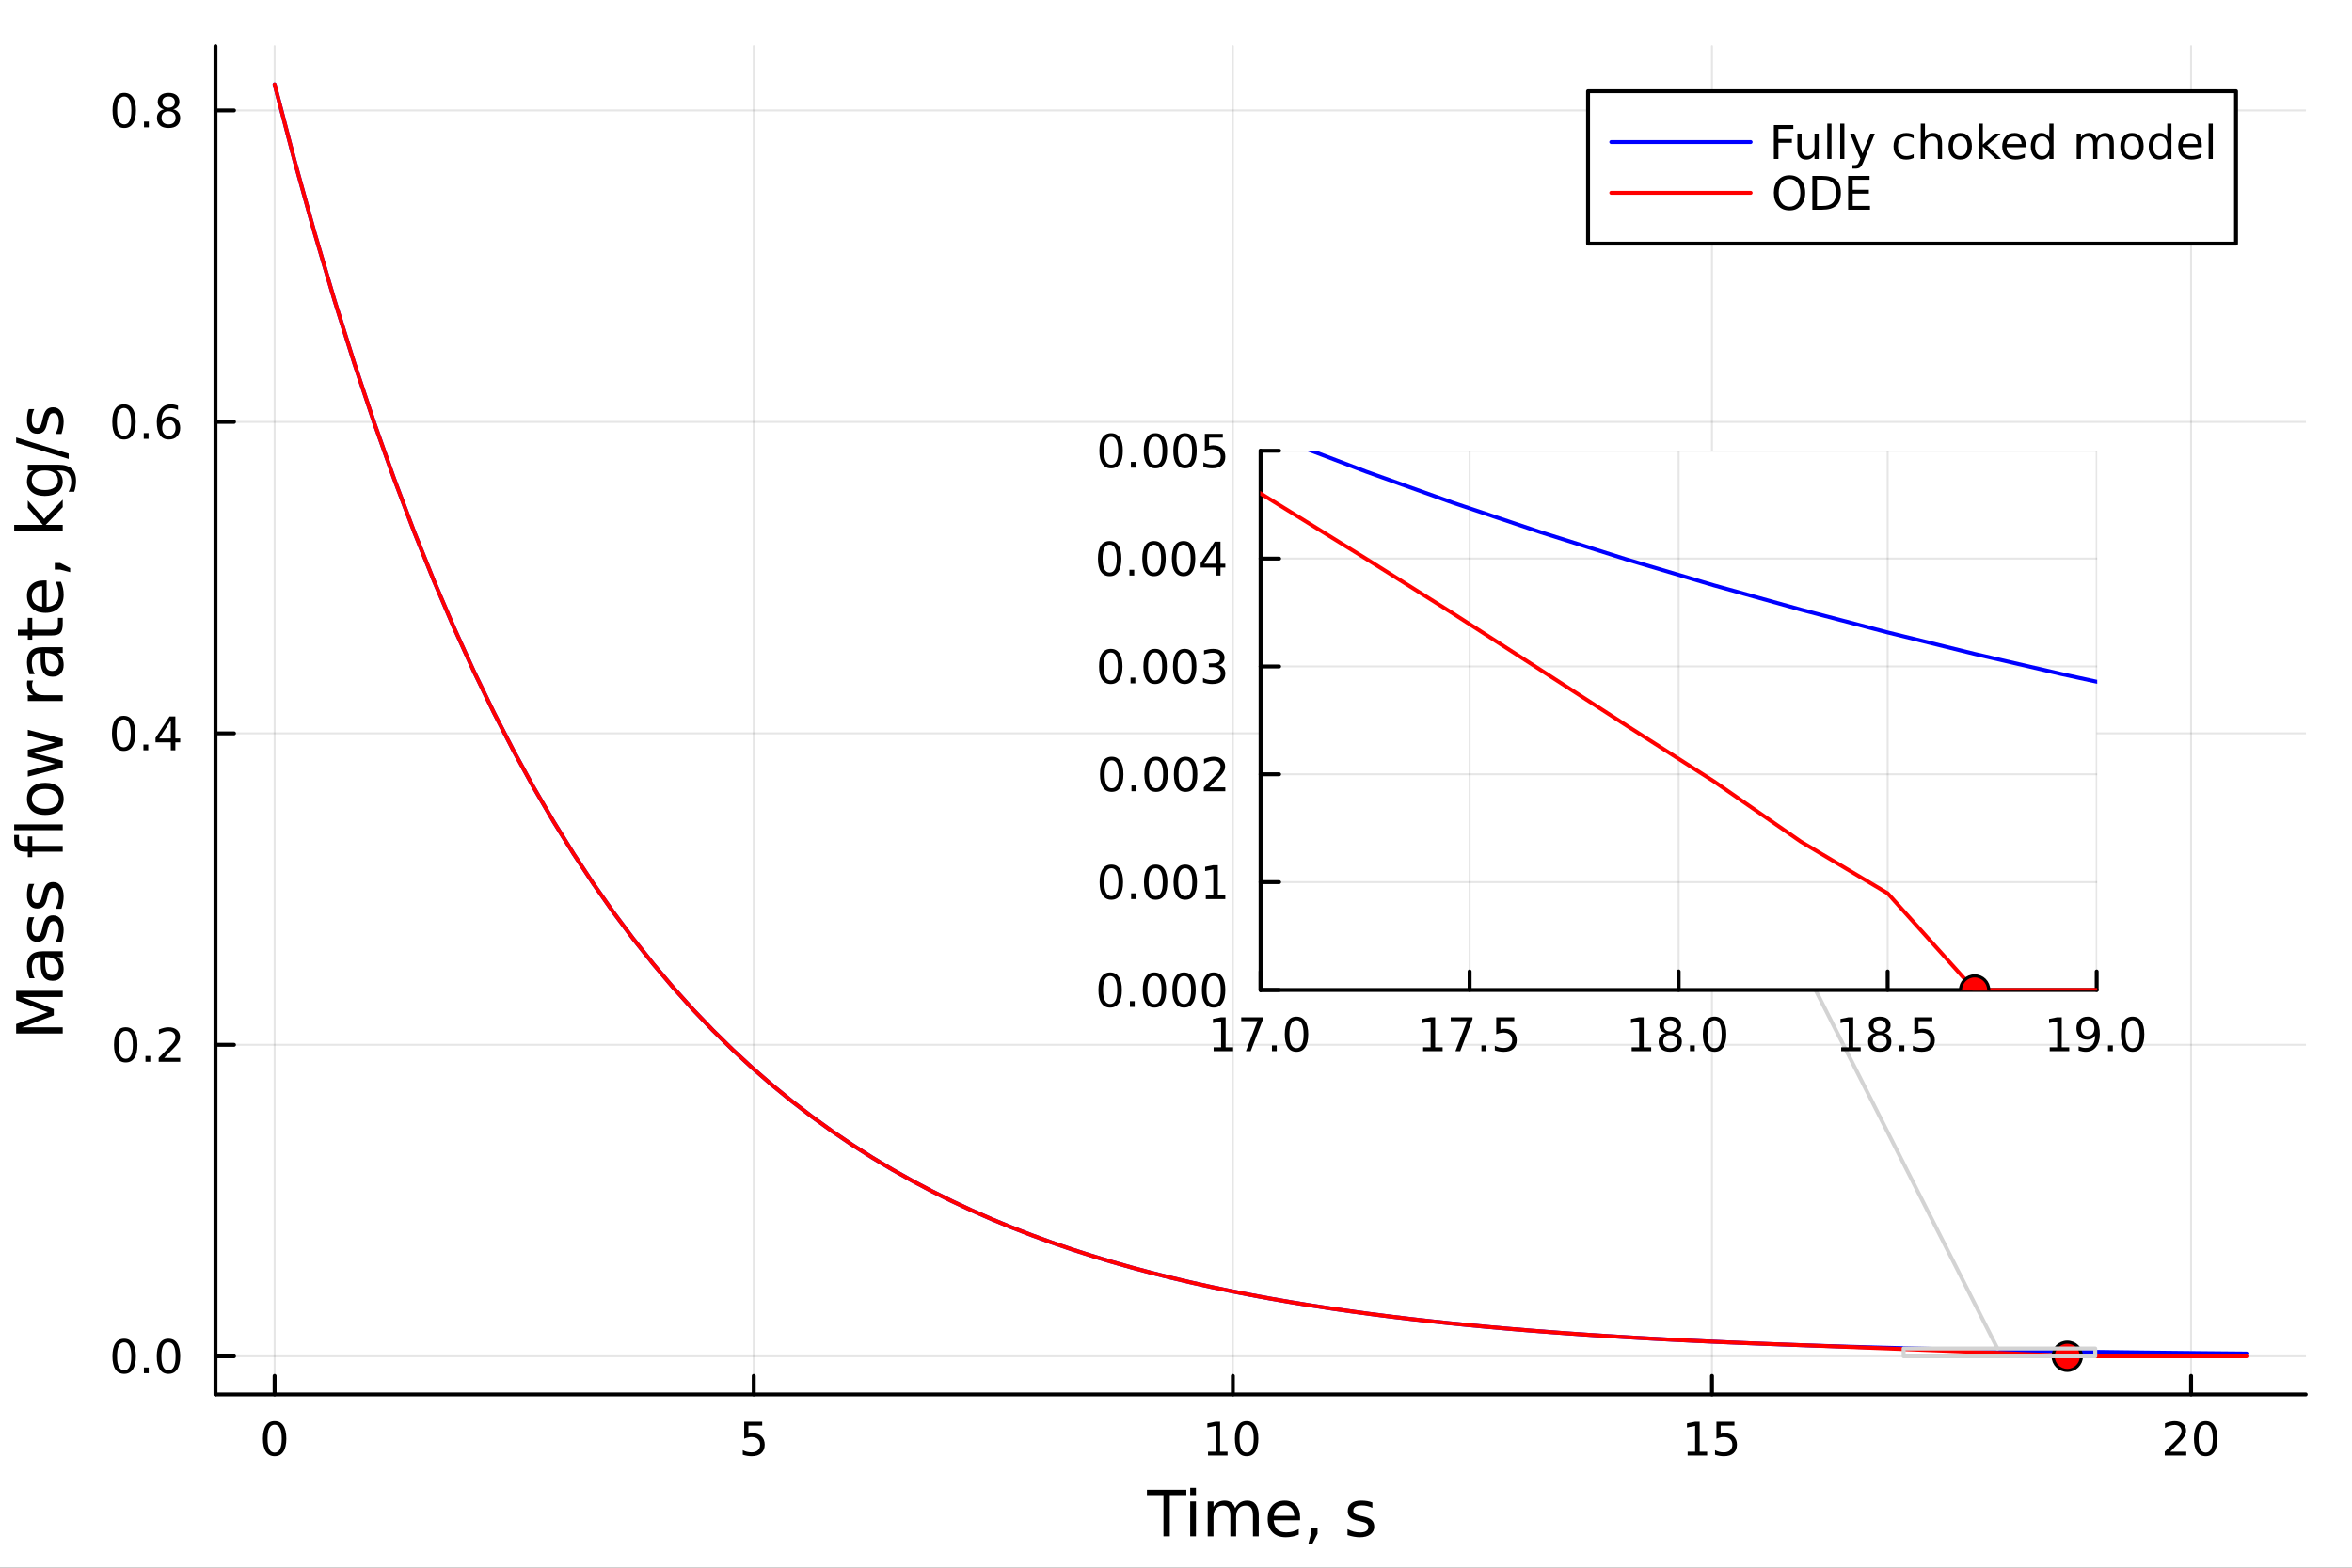 <?xml version="1.0" encoding="utf-8"?>
<svg xmlns="http://www.w3.org/2000/svg" xmlns:xlink="http://www.w3.org/1999/xlink" width="600" height="400" viewBox="0 0 2400 1600">
<rect x="0" y="0" width="2400" height="1600" fill="#333333" stroke="none"/>
<defs>
  <clipPath id="clip550">
    <rect x="0" y="0" width="2400" height="1600"/>
  </clipPath>
</defs>
<path clip-path="url(#clip550)" d="M0 1600 L2400 1600 L2400 0 L0 0  Z" fill="#ffffff" fill-rule="evenodd" fill-opacity="1"/>
<defs>
  <clipPath id="clip551">
    <rect x="480" y="0" width="1681" height="1600"/>
  </clipPath>
</defs>
<path clip-path="url(#clip550)" d="M219.866 1423.18 L2352.76 1423.18 L2352.76 47.244 L219.866 47.244  Z" fill="#ffffff" fill-rule="evenodd" fill-opacity="1"/>
<defs>
  <clipPath id="clip552">
    <rect x="219" y="47" width="2134" height="1377"/>
  </clipPath>
</defs>
<polyline clip-path="url(#clip552)" style="stroke:#000000; stroke-linecap:round; stroke-linejoin:round; stroke-width:2; stroke-opacity:0.1; fill:none" points="280.231,1423.18 280.231,47.244 "/>
<polyline clip-path="url(#clip552)" style="stroke:#000000; stroke-linecap:round; stroke-linejoin:round; stroke-width:2; stroke-opacity:0.1; fill:none" points="769.122,1423.18 769.122,47.244 "/>
<polyline clip-path="url(#clip552)" style="stroke:#000000; stroke-linecap:round; stroke-linejoin:round; stroke-width:2; stroke-opacity:0.1; fill:none" points="1258.01,1423.18 1258.01,47.244 "/>
<polyline clip-path="url(#clip552)" style="stroke:#000000; stroke-linecap:round; stroke-linejoin:round; stroke-width:2; stroke-opacity:0.1; fill:none" points="1746.91,1423.18 1746.91,47.244 "/>
<polyline clip-path="url(#clip552)" style="stroke:#000000; stroke-linecap:round; stroke-linejoin:round; stroke-width:2; stroke-opacity:0.1; fill:none" points="2235.8,1423.18 2235.8,47.244 "/>
<polyline clip-path="url(#clip552)" style="stroke:#000000; stroke-linecap:round; stroke-linejoin:round; stroke-width:2; stroke-opacity:0.1; fill:none" points="219.866,1384.24 2352.76,1384.24 "/>
<polyline clip-path="url(#clip552)" style="stroke:#000000; stroke-linecap:round; stroke-linejoin:round; stroke-width:2; stroke-opacity:0.1; fill:none" points="219.866,1066.35 2352.76,1066.35 "/>
<polyline clip-path="url(#clip552)" style="stroke:#000000; stroke-linecap:round; stroke-linejoin:round; stroke-width:2; stroke-opacity:0.1; fill:none" points="219.866,748.471 2352.76,748.471 "/>
<polyline clip-path="url(#clip552)" style="stroke:#000000; stroke-linecap:round; stroke-linejoin:round; stroke-width:2; stroke-opacity:0.1; fill:none" points="219.866,430.587 2352.76,430.587 "/>
<polyline clip-path="url(#clip552)" style="stroke:#000000; stroke-linecap:round; stroke-linejoin:round; stroke-width:2; stroke-opacity:0.1; fill:none" points="219.866,112.703 2352.76,112.703 "/>
<polyline clip-path="url(#clip550)" style="stroke:#000000; stroke-linecap:round; stroke-linejoin:round; stroke-width:4; stroke-opacity:1; fill:none" points="219.866,1423.18 2352.76,1423.18 "/>
<polyline clip-path="url(#clip550)" style="stroke:#000000; stroke-linecap:round; stroke-linejoin:round; stroke-width:4; stroke-opacity:1; fill:none" points="280.231,1423.18 280.231,1404.28 "/>
<polyline clip-path="url(#clip550)" style="stroke:#000000; stroke-linecap:round; stroke-linejoin:round; stroke-width:4; stroke-opacity:1; fill:none" points="769.122,1423.18 769.122,1404.28 "/>
<polyline clip-path="url(#clip550)" style="stroke:#000000; stroke-linecap:round; stroke-linejoin:round; stroke-width:4; stroke-opacity:1; fill:none" points="1258.01,1423.18 1258.01,1404.28 "/>
<polyline clip-path="url(#clip550)" style="stroke:#000000; stroke-linecap:round; stroke-linejoin:round; stroke-width:4; stroke-opacity:1; fill:none" points="1746.91,1423.18 1746.91,1404.28 "/>
<polyline clip-path="url(#clip550)" style="stroke:#000000; stroke-linecap:round; stroke-linejoin:round; stroke-width:4; stroke-opacity:1; fill:none" points="2235.8,1423.18 2235.8,1404.28 "/>
<path clip-path="url(#clip550)" d="M280.231 1454.1 Q276.62 1454.1 274.791 1457.66 Q272.986 1461.2 272.986 1468.33 Q272.986 1475.44 274.791 1479.01 Q276.62 1482.55 280.231 1482.55 Q283.865 1482.55 285.671 1479.01 Q287.5 1475.44 287.5 1468.33 Q287.5 1461.2 285.671 1457.66 Q283.865 1454.1 280.231 1454.1 M280.231 1450.39 Q286.041 1450.39 289.097 1455 Q292.175 1459.58 292.175 1468.33 Q292.175 1477.06 289.097 1481.67 Q286.041 1486.25 280.231 1486.25 Q274.421 1486.25 271.342 1481.67 Q268.287 1477.06 268.287 1468.33 Q268.287 1459.58 271.342 1455 Q274.421 1450.39 280.231 1450.39 Z" fill="#000000" fill-rule="nonzero" fill-opacity="1" /><path clip-path="url(#clip550)" d="M759.4 1451.02 L777.757 1451.02 L777.757 1454.96 L763.683 1454.96 L763.683 1463.43 Q764.701 1463.08 765.72 1462.92 Q766.738 1462.73 767.757 1462.73 Q773.544 1462.73 776.923 1465.9 Q780.303 1469.08 780.303 1474.49 Q780.303 1480.07 776.831 1483.17 Q773.359 1486.25 767.039 1486.25 Q764.863 1486.25 762.595 1485.88 Q760.349 1485.51 757.942 1484.77 L757.942 1480.07 Q760.025 1481.2 762.247 1481.76 Q764.47 1482.32 766.947 1482.32 Q770.951 1482.32 773.289 1480.21 Q775.627 1478.1 775.627 1474.49 Q775.627 1470.88 773.289 1468.77 Q770.951 1466.67 766.947 1466.67 Q765.072 1466.67 763.197 1467.08 Q761.345 1467.5 759.4 1468.38 L759.4 1451.02 Z" fill="#000000" fill-rule="nonzero" fill-opacity="1" /><path clip-path="url(#clip550)" d="M1232.7 1481.64 L1240.34 1481.64 L1240.34 1455.28 L1232.03 1456.95 L1232.03 1452.69 L1240.29 1451.02 L1244.97 1451.02 L1244.97 1481.64 L1252.61 1481.64 L1252.61 1485.58 L1232.7 1485.58 L1232.7 1481.64 Z" fill="#000000" fill-rule="nonzero" fill-opacity="1" /><path clip-path="url(#clip550)" d="M1272.05 1454.1 Q1268.44 1454.1 1266.61 1457.66 Q1264.81 1461.2 1264.81 1468.33 Q1264.81 1475.44 1266.61 1479.01 Q1268.44 1482.55 1272.05 1482.55 Q1275.69 1482.55 1277.49 1479.01 Q1279.32 1475.44 1279.32 1468.33 Q1279.32 1461.2 1277.49 1457.66 Q1275.69 1454.1 1272.05 1454.1 M1272.05 1450.39 Q1277.86 1450.39 1280.92 1455 Q1284 1459.58 1284 1468.33 Q1284 1477.06 1280.92 1481.67 Q1277.86 1486.25 1272.05 1486.25 Q1266.24 1486.25 1263.16 1481.67 Q1260.11 1477.06 1260.11 1468.33 Q1260.11 1459.58 1263.16 1455 Q1266.24 1450.39 1272.05 1450.39 Z" fill="#000000" fill-rule="nonzero" fill-opacity="1" /><path clip-path="url(#clip550)" d="M1722.09 1481.64 L1729.73 1481.64 L1729.73 1455.28 L1721.42 1456.95 L1721.42 1452.69 L1729.68 1451.02 L1734.36 1451.02 L1734.36 1481.64 L1742 1481.64 L1742 1485.58 L1722.09 1485.58 L1722.09 1481.64 Z" fill="#000000" fill-rule="nonzero" fill-opacity="1" /><path clip-path="url(#clip550)" d="M1751.49 1451.02 L1769.84 1451.02 L1769.84 1454.96 L1755.77 1454.96 L1755.77 1463.43 Q1756.79 1463.08 1757.81 1462.92 Q1758.83 1462.73 1759.84 1462.73 Q1765.63 1462.73 1769.01 1465.9 Q1772.39 1469.08 1772.39 1474.49 Q1772.39 1480.07 1768.92 1483.17 Q1765.45 1486.25 1759.13 1486.25 Q1756.95 1486.25 1754.68 1485.88 Q1752.44 1485.51 1750.03 1484.77 L1750.03 1480.07 Q1752.11 1481.2 1754.34 1481.76 Q1756.56 1482.32 1759.03 1482.32 Q1763.04 1482.32 1765.38 1480.21 Q1767.72 1478.1 1767.72 1474.49 Q1767.72 1470.88 1765.38 1468.77 Q1763.04 1466.67 1759.03 1466.67 Q1757.16 1466.67 1755.28 1467.08 Q1753.43 1467.5 1751.49 1468.38 L1751.49 1451.02 Z" fill="#000000" fill-rule="nonzero" fill-opacity="1" /><path clip-path="url(#clip550)" d="M2214.57 1481.64 L2230.89 1481.64 L2230.89 1485.58 L2208.94 1485.58 L2208.94 1481.64 Q2211.61 1478.89 2216.19 1474.26 Q2220.8 1469.61 2221.98 1468.27 Q2224.22 1465.74 2225.1 1464.01 Q2226 1462.25 2226 1460.56 Q2226 1457.8 2224.06 1456.07 Q2222.14 1454.33 2219.04 1454.33 Q2216.84 1454.33 2214.38 1455.09 Q2211.95 1455.86 2209.18 1457.41 L2209.18 1452.69 Q2212 1451.55 2214.45 1450.97 Q2216.91 1450.39 2218.94 1450.39 Q2224.32 1450.39 2227.51 1453.08 Q2230.7 1455.77 2230.7 1460.26 Q2230.7 1462.39 2229.89 1464.31 Q2229.11 1466.2 2227 1468.8 Q2226.42 1469.47 2223.32 1472.69 Q2220.22 1475.88 2214.57 1481.64 Z" fill="#000000" fill-rule="nonzero" fill-opacity="1" /><path clip-path="url(#clip550)" d="M2250.7 1454.1 Q2247.09 1454.1 2245.26 1457.66 Q2243.46 1461.2 2243.46 1468.33 Q2243.46 1475.44 2245.26 1479.01 Q2247.09 1482.55 2250.7 1482.55 Q2254.34 1482.55 2256.14 1479.01 Q2257.97 1475.44 2257.97 1468.33 Q2257.97 1461.2 2256.14 1457.66 Q2254.34 1454.1 2250.7 1454.1 M2250.7 1450.39 Q2256.51 1450.39 2259.57 1455 Q2262.65 1459.58 2262.65 1468.33 Q2262.65 1477.06 2259.57 1481.67 Q2256.51 1486.25 2250.7 1486.25 Q2244.89 1486.25 2241.81 1481.67 Q2238.76 1477.06 2238.76 1468.33 Q2238.76 1459.58 2241.81 1455 Q2244.89 1450.39 2250.7 1450.39 Z" fill="#000000" fill-rule="nonzero" fill-opacity="1" /><path clip-path="url(#clip550)" d="M1170.34 1520.52 L1210.54 1520.52 L1210.54 1525.93 L1193.67 1525.93 L1193.67 1568.04 L1187.21 1568.04 L1187.21 1525.93 L1170.34 1525.93 L1170.34 1520.52 Z" fill="#000000" fill-rule="nonzero" fill-opacity="1" /><path clip-path="url(#clip550)" d="M1214.49 1532.4 L1220.35 1532.4 L1220.35 1568.04 L1214.49 1568.04 L1214.49 1532.4 M1214.49 1518.52 L1220.35 1518.52 L1220.35 1525.93 L1214.49 1525.93 L1214.49 1518.52 Z" fill="#000000" fill-rule="nonzero" fill-opacity="1" /><path clip-path="url(#clip550)" d="M1260.35 1539.24 Q1262.55 1535.29 1265.61 1533.41 Q1268.66 1531.54 1272.8 1531.54 Q1278.37 1531.54 1281.39 1535.45 Q1284.42 1539.33 1284.42 1546.53 L1284.42 1568.04 L1278.53 1568.04 L1278.53 1546.72 Q1278.53 1541.59 1276.71 1539.11 Q1274.9 1536.63 1271.18 1536.63 Q1266.63 1536.63 1263.98 1539.65 Q1261.34 1542.68 1261.34 1547.9 L1261.34 1568.04 L1255.45 1568.04 L1255.45 1546.72 Q1255.45 1541.56 1253.64 1539.11 Q1251.82 1536.63 1248.04 1536.63 Q1243.55 1536.63 1240.91 1539.68 Q1238.27 1542.71 1238.27 1547.9 L1238.27 1568.04 L1232.38 1568.04 L1232.38 1532.4 L1238.27 1532.4 L1238.27 1537.93 Q1240.27 1534.66 1243.07 1533.1 Q1245.87 1531.54 1249.72 1531.54 Q1253.61 1531.54 1256.31 1533.51 Q1259.05 1535.48 1260.35 1539.24 Z" fill="#000000" fill-rule="nonzero" fill-opacity="1" /><path clip-path="url(#clip550)" d="M1326.59 1548.76 L1326.59 1551.62 L1299.66 1551.62 Q1300.05 1557.67 1303.29 1560.85 Q1306.57 1564 1312.39 1564 Q1315.77 1564 1318.92 1563.17 Q1322.1 1562.35 1325.22 1560.69 L1325.22 1566.23 Q1322.07 1567.57 1318.76 1568.27 Q1315.45 1568.97 1312.04 1568.97 Q1303.51 1568.97 1298.52 1564 Q1293.55 1559.04 1293.55 1550.57 Q1293.55 1541.82 1298.26 1536.69 Q1303.01 1531.54 1311.03 1531.54 Q1318.22 1531.54 1322.39 1536.18 Q1326.59 1540.8 1326.59 1548.76 M1320.73 1547.04 Q1320.67 1542.23 1318.03 1539.37 Q1315.42 1536.5 1311.09 1536.5 Q1306.19 1536.5 1303.23 1539.27 Q1300.3 1542.04 1299.85 1547.07 L1320.73 1547.04 Z" fill="#000000" fill-rule="nonzero" fill-opacity="1" /><path clip-path="url(#clip550)" d="M1337.7 1559.96 L1344.41 1559.96 L1344.41 1565.43 L1339.19 1575.62 L1335.09 1575.62 L1337.7 1565.43 L1337.7 1559.96 Z" fill="#000000" fill-rule="nonzero" fill-opacity="1" /><path clip-path="url(#clip550)" d="M1400.37 1533.45 L1400.37 1538.98 Q1397.89 1537.71 1395.21 1537.07 Q1392.54 1536.44 1389.67 1536.44 Q1385.31 1536.44 1383.12 1537.77 Q1380.95 1539.11 1380.95 1541.79 Q1380.95 1543.82 1382.51 1545 Q1384.07 1546.15 1388.78 1547.2 L1390.79 1547.64 Q1397.03 1548.98 1399.64 1551.43 Q1402.28 1553.85 1402.28 1558.21 Q1402.28 1563.17 1398.33 1566.07 Q1394.42 1568.97 1387.54 1568.97 Q1384.68 1568.97 1381.56 1568.39 Q1378.47 1567.85 1375.03 1566.74 L1375.03 1560.69 Q1378.28 1562.38 1381.43 1563.24 Q1384.58 1564.07 1387.67 1564.07 Q1391.81 1564.07 1394.03 1562.66 Q1396.26 1561.23 1396.26 1558.65 Q1396.26 1556.27 1394.64 1554.99 Q1393.05 1553.72 1387.61 1552.54 L1385.57 1552.07 Q1380.13 1550.92 1377.71 1548.56 Q1375.29 1546.18 1375.29 1542.04 Q1375.29 1537.01 1378.85 1534.27 Q1382.42 1531.54 1388.97 1531.54 Q1392.22 1531.54 1395.09 1532.01 Q1397.95 1532.49 1400.37 1533.45 Z" fill="#000000" fill-rule="nonzero" fill-opacity="1" /><polyline clip-path="url(#clip550)" style="stroke:#000000; stroke-linecap:round; stroke-linejoin:round; stroke-width:4; stroke-opacity:1; fill:none" points="219.866,1423.18 219.866,47.244 "/>
<polyline clip-path="url(#clip550)" style="stroke:#000000; stroke-linecap:round; stroke-linejoin:round; stroke-width:4; stroke-opacity:1; fill:none" points="219.866,1384.24 238.764,1384.24 "/>
<polyline clip-path="url(#clip550)" style="stroke:#000000; stroke-linecap:round; stroke-linejoin:round; stroke-width:4; stroke-opacity:1; fill:none" points="219.866,1066.35 238.764,1066.35 "/>
<polyline clip-path="url(#clip550)" style="stroke:#000000; stroke-linecap:round; stroke-linejoin:round; stroke-width:4; stroke-opacity:1; fill:none" points="219.866,748.471 238.764,748.471 "/>
<polyline clip-path="url(#clip550)" style="stroke:#000000; stroke-linecap:round; stroke-linejoin:round; stroke-width:4; stroke-opacity:1; fill:none" points="219.866,430.587 238.764,430.587 "/>
<polyline clip-path="url(#clip550)" style="stroke:#000000; stroke-linecap:round; stroke-linejoin:round; stroke-width:4; stroke-opacity:1; fill:none" points="219.866,112.703 238.764,112.703 "/>
<path clip-path="url(#clip550)" d="M126.691 1370.04 Q123.08 1370.04 121.251 1373.6 Q119.445 1377.14 119.445 1384.27 Q119.445 1391.38 121.251 1394.94 Q123.08 1398.49 126.691 1398.49 Q130.325 1398.49 132.13 1394.94 Q133.959 1391.38 133.959 1384.27 Q133.959 1377.14 132.13 1373.6 Q130.325 1370.04 126.691 1370.04 M126.691 1366.33 Q132.501 1366.33 135.556 1370.94 Q138.635 1375.52 138.635 1384.27 Q138.635 1393 135.556 1397.61 Q132.501 1402.19 126.691 1402.19 Q120.88 1402.19 117.802 1397.61 Q114.746 1393 114.746 1384.27 Q114.746 1375.52 117.802 1370.94 Q120.88 1366.33 126.691 1366.33 Z" fill="#000000" fill-rule="nonzero" fill-opacity="1" /><path clip-path="url(#clip550)" d="M146.853 1395.64 L151.737 1395.64 L151.737 1401.52 L146.853 1401.52 L146.853 1395.64 Z" fill="#000000" fill-rule="nonzero" fill-opacity="1" /><path clip-path="url(#clip550)" d="M171.922 1370.04 Q168.311 1370.04 166.482 1373.6 Q164.677 1377.14 164.677 1384.27 Q164.677 1391.38 166.482 1394.94 Q168.311 1398.49 171.922 1398.49 Q175.556 1398.49 177.362 1394.94 Q179.19 1391.38 179.19 1384.27 Q179.19 1377.14 177.362 1373.6 Q175.556 1370.04 171.922 1370.04 M171.922 1366.33 Q177.732 1366.33 180.788 1370.94 Q183.866 1375.52 183.866 1384.27 Q183.866 1393 180.788 1397.61 Q177.732 1402.19 171.922 1402.19 Q166.112 1402.19 163.033 1397.61 Q159.978 1393 159.978 1384.27 Q159.978 1375.52 163.033 1370.94 Q166.112 1366.33 171.922 1366.33 Z" fill="#000000" fill-rule="nonzero" fill-opacity="1" /><path clip-path="url(#clip550)" d="M128.288 1052.15 Q124.677 1052.15 122.848 1055.72 Q121.043 1059.26 121.043 1066.39 Q121.043 1073.5 122.848 1077.06 Q124.677 1080.6 128.288 1080.6 Q131.922 1080.6 133.728 1077.06 Q135.556 1073.5 135.556 1066.39 Q135.556 1059.26 133.728 1055.72 Q131.922 1052.15 128.288 1052.15 M128.288 1048.45 Q134.098 1048.45 137.154 1053.06 Q140.232 1057.64 140.232 1066.39 Q140.232 1075.12 137.154 1079.72 Q134.098 1084.31 128.288 1084.31 Q122.478 1084.31 119.399 1079.72 Q116.343 1075.12 116.343 1066.39 Q116.343 1057.64 119.399 1053.06 Q122.478 1048.45 128.288 1048.45 Z" fill="#000000" fill-rule="nonzero" fill-opacity="1" /><path clip-path="url(#clip550)" d="M148.45 1077.75 L153.334 1077.75 L153.334 1083.63 L148.45 1083.63 L148.45 1077.75 Z" fill="#000000" fill-rule="nonzero" fill-opacity="1" /><path clip-path="url(#clip550)" d="M167.547 1079.7 L183.866 1079.7 L183.866 1083.63 L161.922 1083.63 L161.922 1079.7 Q164.584 1076.94 169.167 1072.32 Q173.774 1067.66 174.954 1066.32 Q177.2 1063.8 178.079 1062.06 Q178.982 1060.3 178.982 1058.61 Q178.982 1055.86 177.038 1054.12 Q175.116 1052.38 172.014 1052.38 Q169.815 1052.38 167.362 1053.15 Q164.931 1053.91 162.153 1055.46 L162.153 1050.74 Q164.977 1049.61 167.431 1049.03 Q169.885 1048.45 171.922 1048.45 Q177.292 1048.45 180.487 1051.13 Q183.681 1053.82 183.681 1058.31 Q183.681 1060.44 182.871 1062.36 Q182.084 1064.26 179.977 1066.85 Q179.399 1067.52 176.297 1070.74 Q173.195 1073.94 167.547 1079.7 Z" fill="#000000" fill-rule="nonzero" fill-opacity="1" /><path clip-path="url(#clip550)" d="M126.205 734.27 Q122.593 734.27 120.765 737.834 Q118.959 741.376 118.959 748.506 Q118.959 755.612 120.765 759.177 Q122.593 762.718 126.205 762.718 Q129.839 762.718 131.644 759.177 Q133.473 755.612 133.473 748.506 Q133.473 741.376 131.644 737.834 Q129.839 734.27 126.205 734.27 M126.205 730.566 Q132.015 730.566 135.07 735.172 Q138.149 739.756 138.149 748.506 Q138.149 757.232 135.07 761.839 Q132.015 766.422 126.205 766.422 Q120.394 766.422 117.316 761.839 Q114.26 757.232 114.26 748.506 Q114.26 739.756 117.316 735.172 Q120.394 730.566 126.205 730.566 Z" fill="#000000" fill-rule="nonzero" fill-opacity="1" /><path clip-path="url(#clip550)" d="M146.366 759.871 L151.251 759.871 L151.251 765.751 L146.366 765.751 L146.366 759.871 Z" fill="#000000" fill-rule="nonzero" fill-opacity="1" /><path clip-path="url(#clip550)" d="M174.283 735.265 L162.477 753.714 L174.283 753.714 L174.283 735.265 M173.056 731.191 L178.936 731.191 L178.936 753.714 L183.866 753.714 L183.866 757.603 L178.936 757.603 L178.936 765.751 L174.283 765.751 L174.283 757.603 L158.681 757.603 L158.681 753.089 L173.056 731.191 Z" fill="#000000" fill-rule="nonzero" fill-opacity="1" /><path clip-path="url(#clip550)" d="M126.529 416.386 Q122.918 416.386 121.089 419.951 Q119.283 423.492 119.283 430.622 Q119.283 437.728 121.089 441.293 Q122.918 444.835 126.529 444.835 Q130.163 444.835 131.968 441.293 Q133.797 437.728 133.797 430.622 Q133.797 423.492 131.968 419.951 Q130.163 416.386 126.529 416.386 M126.529 412.682 Q132.339 412.682 135.394 417.289 Q138.473 421.872 138.473 430.622 Q138.473 439.349 135.394 443.955 Q132.339 448.538 126.529 448.538 Q120.718 448.538 117.64 443.955 Q114.584 439.349 114.584 430.622 Q114.584 421.872 117.64 417.289 Q120.718 412.682 126.529 412.682 Z" fill="#000000" fill-rule="nonzero" fill-opacity="1" /><path clip-path="url(#clip550)" d="M146.691 441.988 L151.575 441.988 L151.575 447.867 L146.691 447.867 L146.691 441.988 Z" fill="#000000" fill-rule="nonzero" fill-opacity="1" /><path clip-path="url(#clip550)" d="M172.339 428.724 Q169.19 428.724 167.339 430.876 Q165.51 433.029 165.51 436.779 Q165.51 440.506 167.339 442.682 Q169.19 444.835 172.339 444.835 Q175.487 444.835 177.315 442.682 Q179.167 440.506 179.167 436.779 Q179.167 433.029 177.315 430.876 Q175.487 428.724 172.339 428.724 M181.621 414.071 L181.621 418.33 Q179.862 417.497 178.056 417.057 Q176.274 416.617 174.514 416.617 Q169.885 416.617 167.431 419.742 Q165.001 422.867 164.653 429.187 Q166.019 427.173 168.079 426.108 Q170.139 425.02 172.616 425.02 Q177.825 425.02 180.834 428.191 Q183.866 431.339 183.866 436.779 Q183.866 442.103 180.718 445.321 Q177.57 448.538 172.339 448.538 Q166.343 448.538 163.172 443.955 Q160.001 439.349 160.001 430.622 Q160.001 422.427 163.89 417.566 Q167.778 412.682 174.329 412.682 Q176.089 412.682 177.871 413.029 Q179.676 413.377 181.621 414.071 Z" fill="#000000" fill-rule="nonzero" fill-opacity="1" /><path clip-path="url(#clip550)" d="M126.783 98.502 Q123.172 98.502 121.343 102.067 Q119.538 105.609 119.538 112.738 Q119.538 119.845 121.343 123.409 Q123.172 126.951 126.783 126.951 Q130.417 126.951 132.223 123.409 Q134.052 119.845 134.052 112.738 Q134.052 105.609 132.223 102.067 Q130.417 98.502 126.783 98.502 M126.783 94.798 Q132.593 94.798 135.649 99.405 Q138.728 103.988 138.728 112.738 Q138.728 121.465 135.649 126.071 Q132.593 130.655 126.783 130.655 Q120.973 130.655 117.894 126.071 Q114.839 121.465 114.839 112.738 Q114.839 103.988 117.894 99.405 Q120.973 94.798 126.783 94.798 Z" fill="#000000" fill-rule="nonzero" fill-opacity="1" /><path clip-path="url(#clip550)" d="M146.945 124.104 L151.829 124.104 L151.829 129.983 L146.945 129.983 L146.945 124.104 Z" fill="#000000" fill-rule="nonzero" fill-opacity="1" /><path clip-path="url(#clip550)" d="M172.014 113.571 Q168.681 113.571 166.76 115.354 Q164.862 117.136 164.862 120.261 Q164.862 123.386 166.76 125.169 Q168.681 126.951 172.014 126.951 Q175.348 126.951 177.269 125.169 Q179.19 123.363 179.19 120.261 Q179.19 117.136 177.269 115.354 Q175.371 113.571 172.014 113.571 M167.339 111.581 Q164.329 110.84 162.64 108.78 Q160.973 106.72 160.973 103.757 Q160.973 99.613 163.913 97.206 Q166.876 94.798 172.014 94.798 Q177.176 94.798 180.116 97.206 Q183.056 99.613 183.056 103.757 Q183.056 106.72 181.366 108.78 Q179.7 110.84 176.714 111.581 Q180.093 112.368 181.968 114.659 Q183.866 116.951 183.866 120.261 Q183.866 125.284 180.788 127.97 Q177.732 130.655 172.014 130.655 Q166.297 130.655 163.218 127.97 Q160.163 125.284 160.163 120.261 Q160.163 116.951 162.061 114.659 Q163.959 112.368 167.339 111.581 M165.626 104.197 Q165.626 106.882 167.292 108.386 Q168.982 109.891 172.014 109.891 Q175.024 109.891 176.714 108.386 Q178.426 106.882 178.426 104.197 Q178.426 101.511 176.714 100.007 Q175.024 98.502 172.014 98.502 Q168.982 98.502 167.292 100.007 Q165.626 101.511 165.626 104.197 Z" fill="#000000" fill-rule="nonzero" fill-opacity="1" /><path clip-path="url(#clip550)" d="M16.484 1054.77 L16.484 1045.19 L48.822 1033.06 L16.484 1020.87 L16.484 1011.29 L64.004 1011.29 L64.004 1017.56 L22.277 1017.56 L54.869 1029.82 L54.869 1036.28 L22.277 1048.53 L64.004 1048.53 L64.004 1054.77 L16.484 1054.77 Z" fill="#000000" fill-rule="nonzero" fill-opacity="1" /><path clip-path="url(#clip550)" d="M46.085 982.583 Q46.085 989.681 47.708 992.418 Q49.331 995.156 53.246 995.156 Q56.365 995.156 58.211 993.119 Q60.026 991.05 60.026 987.517 Q60.026 982.647 56.588 979.719 Q53.119 976.759 47.39 976.759 L46.085 976.759 L46.085 982.583 M43.666 970.902 L64.004 970.902 L64.004 976.759 L58.593 976.759 Q61.84 978.764 63.399 981.756 Q64.927 984.748 64.927 989.076 Q64.927 994.551 61.872 997.797 Q58.784 1001.01 53.628 1001.01 Q47.612 1001.01 44.557 997.002 Q41.501 992.959 41.501 984.97 L41.501 976.759 L40.928 976.759 Q36.886 976.759 34.69 979.432 Q32.462 982.074 32.462 986.88 Q32.462 989.936 33.194 992.832 Q33.926 995.729 35.39 998.402 L29.98 998.402 Q28.738 995.187 28.133 992.164 Q27.497 989.14 27.497 986.275 Q27.497 978.541 31.507 974.722 Q35.518 970.902 43.666 970.902 Z" fill="#000000" fill-rule="nonzero" fill-opacity="1" /><path clip-path="url(#clip550)" d="M29.407 936.114 L34.945 936.114 Q33.672 938.596 33.035 941.27 Q32.398 943.943 32.398 946.808 Q32.398 951.169 33.735 953.365 Q35.072 955.529 37.746 955.529 Q39.783 955.529 40.96 953.969 Q42.106 952.41 43.157 947.699 L43.602 945.694 Q44.939 939.456 47.39 936.846 Q49.809 934.204 54.169 934.204 Q59.134 934.204 62.031 938.151 Q64.927 942.066 64.927 948.941 Q64.927 951.805 64.354 954.924 Q63.813 958.012 62.699 961.449 L56.652 961.449 Q58.339 958.203 59.198 955.052 Q60.026 951.901 60.026 948.813 Q60.026 944.676 58.625 942.448 Q57.193 940.22 54.615 940.22 Q52.228 940.22 50.955 941.843 Q49.681 943.434 48.504 948.877 L48.026 950.914 Q46.88 956.357 44.525 958.776 Q42.138 961.195 38 961.195 Q32.971 961.195 30.234 957.63 Q27.497 954.065 27.497 947.508 Q27.497 944.262 27.974 941.397 Q28.452 938.533 29.407 936.114 Z" fill="#000000" fill-rule="nonzero" fill-opacity="1" /><path clip-path="url(#clip550)" d="M29.407 902.153 L34.945 902.153 Q33.672 904.635 33.035 907.309 Q32.398 909.982 32.398 912.847 Q32.398 917.208 33.735 919.404 Q35.072 921.568 37.746 921.568 Q39.783 921.568 40.96 920.008 Q42.106 918.449 43.157 913.738 L43.602 911.733 Q44.939 905.495 47.39 902.885 Q49.809 900.243 54.169 900.243 Q59.134 900.243 62.031 904.19 Q64.927 908.105 64.927 914.98 Q64.927 917.844 64.354 920.963 Q63.813 924.051 62.699 927.488 L56.652 927.488 Q58.339 924.242 59.198 921.091 Q60.026 917.94 60.026 914.852 Q60.026 910.715 58.625 908.487 Q57.193 906.259 54.615 906.259 Q52.228 906.259 50.955 907.882 Q49.681 909.473 48.504 914.916 L48.026 916.953 Q46.88 922.396 44.525 924.815 Q42.138 927.234 38 927.234 Q32.971 927.234 30.234 923.669 Q27.497 920.104 27.497 913.547 Q27.497 910.301 27.974 907.436 Q28.452 904.572 29.407 902.153 Z" fill="#000000" fill-rule="nonzero" fill-opacity="1" /><path clip-path="url(#clip550)" d="M14.479 852.15 L19.349 852.15 L19.349 857.752 Q19.349 860.903 20.622 862.144 Q21.895 863.354 25.205 863.354 L28.356 863.354 L28.356 853.71 L32.908 853.71 L32.908 863.354 L64.004 863.354 L64.004 869.242 L32.908 869.242 L32.908 874.844 L28.356 874.844 L28.356 869.242 L25.874 869.242 Q19.922 869.242 17.216 866.473 Q14.479 863.704 14.479 857.688 L14.479 852.15 Z" fill="#000000" fill-rule="nonzero" fill-opacity="1" /><path clip-path="url(#clip550)" d="M14.479 847.248 L14.479 841.392 L64.004 841.392 L64.004 847.248 L14.479 847.248 Z" fill="#000000" fill-rule="nonzero" fill-opacity="1" /><path clip-path="url(#clip550)" d="M32.462 815.324 Q32.462 820.035 36.154 822.772 Q39.815 825.51 46.212 825.51 Q52.609 825.51 56.302 822.804 Q59.962 820.067 59.962 815.324 Q59.962 810.646 56.27 807.908 Q52.578 805.171 46.212 805.171 Q39.878 805.171 36.186 807.908 Q32.462 810.646 32.462 815.324 M27.497 815.324 Q27.497 807.686 32.462 803.325 Q37.427 798.965 46.212 798.965 Q54.965 798.965 59.962 803.325 Q64.927 807.686 64.927 815.324 Q64.927 822.995 59.962 827.356 Q54.965 831.684 46.212 831.684 Q37.427 831.684 32.462 827.356 Q27.497 822.995 27.497 815.324 Z" fill="#000000" fill-rule="nonzero" fill-opacity="1" /><path clip-path="url(#clip550)" d="M28.356 792.662 L28.356 786.806 L56.174 779.485 L28.356 772.197 L28.356 765.29 L56.174 757.969 L28.356 750.681 L28.356 744.824 L64.004 754.15 L64.004 761.057 L34.786 768.727 L64.004 776.43 L64.004 783.337 L28.356 792.662 Z" fill="#000000" fill-rule="nonzero" fill-opacity="1" /><path clip-path="url(#clip550)" d="M33.831 694.567 Q33.258 695.554 33.003 696.731 Q32.717 697.877 32.717 699.278 Q32.717 704.243 35.963 706.916 Q39.178 709.558 45.225 709.558 L64.004 709.558 L64.004 715.446 L28.356 715.446 L28.356 709.558 L33.894 709.558 Q30.648 707.712 29.088 704.752 Q27.497 701.792 27.497 697.559 Q27.497 696.954 27.592 696.222 Q27.656 695.49 27.815 694.599 L33.831 694.567 Z" fill="#000000" fill-rule="nonzero" fill-opacity="1" /><path clip-path="url(#clip550)" d="M46.085 672.223 Q46.085 679.321 47.708 682.058 Q49.331 684.796 53.246 684.796 Q56.365 684.796 58.211 682.759 Q60.026 680.69 60.026 677.157 Q60.026 672.287 56.588 669.359 Q53.119 666.399 47.39 666.399 L46.085 666.399 L46.085 672.223 M43.666 660.542 L64.004 660.542 L64.004 666.399 L58.593 666.399 Q61.84 668.404 63.399 671.396 Q64.927 674.388 64.927 678.716 Q64.927 684.191 61.872 687.437 Q58.784 690.652 53.628 690.652 Q47.612 690.652 44.557 686.642 Q41.501 682.599 41.501 674.61 L41.501 666.399 L40.928 666.399 Q36.886 666.399 34.69 669.072 Q32.462 671.714 32.462 676.52 Q32.462 679.576 33.194 682.472 Q33.926 685.368 35.39 688.042 L29.98 688.042 Q28.738 684.827 28.133 681.804 Q27.497 678.78 27.497 675.915 Q27.497 668.181 31.507 664.362 Q35.518 660.542 43.666 660.542 Z" fill="#000000" fill-rule="nonzero" fill-opacity="1" /><path clip-path="url(#clip550)" d="M18.235 642.686 L28.356 642.686 L28.356 630.623 L32.908 630.623 L32.908 642.686 L52.259 642.686 Q56.62 642.686 57.861 641.509 Q59.103 640.299 59.103 636.639 L59.103 630.623 L64.004 630.623 L64.004 636.639 Q64.004 643.418 61.49 645.997 Q58.943 648.575 52.259 648.575 L32.908 648.575 L32.908 652.872 L28.356 652.872 L28.356 648.575 L18.235 648.575 L18.235 642.686 Z" fill="#000000" fill-rule="nonzero" fill-opacity="1" /><path clip-path="url(#clip550)" d="M44.716 592.429 L47.581 592.429 L47.581 619.356 Q53.628 618.974 56.811 615.728 Q59.962 612.449 59.962 606.625 Q59.962 603.251 59.134 600.1 Q58.307 596.917 56.652 593.798 L62.19 593.798 Q63.527 596.949 64.227 600.259 Q64.927 603.569 64.927 606.975 Q64.927 615.505 59.962 620.502 Q54.997 625.467 46.53 625.467 Q37.777 625.467 32.653 620.757 Q27.497 616.014 27.497 607.993 Q27.497 600.8 32.144 596.631 Q36.759 592.429 44.716 592.429 M42.997 598.286 Q38.191 598.349 35.327 600.991 Q32.462 603.601 32.462 607.93 Q32.462 612.831 35.231 615.791 Q38 618.72 43.029 619.165 L42.997 598.286 Z" fill="#000000" fill-rule="nonzero" fill-opacity="1" /><path clip-path="url(#clip550)" d="M55.92 581.321 L55.92 574.605 L61.394 574.605 L71.579 579.825 L71.579 583.931 L61.394 581.321 L55.92 581.321 Z" fill="#000000" fill-rule="nonzero" fill-opacity="1" /><path clip-path="url(#clip550)" d="M14.479 541.599 L14.479 535.711 L43.729 535.711 L28.356 518.237 L28.356 510.757 L45.034 529.663 L64.004 509.961 L64.004 517.6 L46.594 535.711 L64.004 535.711 L64.004 541.599 L14.479 541.599 Z" fill="#000000" fill-rule="nonzero" fill-opacity="1" /><path clip-path="url(#clip550)" d="M45.766 480.17 Q39.401 480.17 35.9 482.812 Q32.398 485.422 32.398 490.164 Q32.398 494.875 35.9 497.516 Q39.401 500.126 45.766 500.126 Q52.1 500.126 55.601 497.516 Q59.103 494.875 59.103 490.164 Q59.103 485.422 55.601 482.812 Q52.1 480.17 45.766 480.17 M59.58 474.313 Q68.683 474.313 73.107 478.356 Q77.563 482.398 77.563 490.737 Q77.563 493.824 77.086 496.562 Q76.64 499.299 75.685 501.877 L69.988 501.877 Q71.388 499.299 72.057 496.784 Q72.725 494.27 72.725 491.66 Q72.725 485.899 69.701 483.035 Q66.71 480.17 60.63 480.17 L57.734 480.17 Q60.885 481.984 62.445 484.817 Q64.004 487.65 64.004 491.596 Q64.004 498.153 59.007 502.163 Q54.01 506.174 45.766 506.174 Q37.491 506.174 32.494 502.163 Q27.497 498.153 27.497 491.596 Q27.497 487.65 29.056 484.817 Q30.616 481.984 33.767 480.17 L28.356 480.17 L28.356 474.313 L59.58 474.313 Z" fill="#000000" fill-rule="nonzero" fill-opacity="1" /><path clip-path="url(#clip550)" d="M16.484 451.843 L16.484 446.432 L70.052 462.983 L70.052 468.393 L16.484 451.843 Z" fill="#000000" fill-rule="nonzero" fill-opacity="1" /><path clip-path="url(#clip550)" d="M29.407 417.563 L34.945 417.563 Q33.672 420.046 33.035 422.719 Q32.398 425.393 32.398 428.258 Q32.398 432.618 33.735 434.814 Q35.072 436.979 37.746 436.979 Q39.783 436.979 40.96 435.419 Q42.106 433.859 43.157 429.149 L43.602 427.144 Q44.939 420.905 47.39 418.295 Q49.809 415.653 54.169 415.653 Q59.134 415.653 62.031 419.6 Q64.927 423.515 64.927 430.39 Q64.927 433.255 64.354 436.374 Q63.813 439.461 62.699 442.899 L56.652 442.899 Q58.339 439.652 59.198 436.501 Q60.026 433.35 60.026 430.263 Q60.026 426.125 58.625 423.897 Q57.193 421.669 54.615 421.669 Q52.228 421.669 50.955 423.292 Q49.681 424.884 48.504 430.326 L48.026 432.363 Q46.88 437.806 44.525 440.225 Q42.138 442.644 38 442.644 Q32.971 442.644 30.234 439.079 Q27.497 435.515 27.497 428.958 Q27.497 425.711 27.974 422.847 Q28.452 419.982 29.407 417.563 Z" fill="#000000" fill-rule="nonzero" fill-opacity="1" /><polyline clip-path="url(#clip552)" style="stroke:#0000ff; stroke-linecap:round; stroke-linejoin:round; stroke-width:4; stroke-opacity:1; fill:none" points="280.231,86.186 300.556,164.067 320.881,237.275 341.206,306.091 361.53,370.778 381.855,431.584 402.18,488.742 422.505,542.47 442.83,592.975 463.155,640.449 483.48,685.075 503.804,727.024 524.129,766.456 544.454,803.521 564.779,838.364 585.104,871.115 605.429,901.902 625.753,930.841 646.078,958.044 666.403,983.615 686.728,1007.65 707.053,1030.25 727.378,1051.49 747.703,1071.45 768.027,1090.22 788.352,1107.86 808.677,1124.44 829.002,1140.03 849.327,1154.68 869.652,1168.45 889.977,1181.4 910.301,1193.57 930.626,1205.01 950.951,1215.76 971.276,1225.87 991.601,1235.37 1011.93,1244.3 1032.25,1252.7 1052.58,1260.59 1072.9,1268.01 1093.23,1274.98 1113.55,1281.54 1133.87,1287.7 1154.2,1293.49 1174.52,1298.94 1194.85,1304.06 1215.17,1308.87 1235.5,1313.39 1255.82,1317.64 1276.15,1321.64 1296.47,1325.39 1316.8,1328.92 1337.12,1332.24 1357.45,1335.36 1377.77,1338.29 1398.1,1341.05 1418.42,1343.64 1438.75,1346.08 1459.07,1348.37 1479.4,1350.52 1499.72,1352.54 1520.05,1354.44 1540.37,1356.23 1560.7,1357.91 1581.02,1359.49 1601.35,1360.98 1621.67,1362.37 1642,1363.68 1662.32,1364.92 1682.65,1366.08 1702.97,1367.17 1723.3,1368.19 1743.62,1369.15 1763.95,1370.06 1784.27,1370.91 1804.59,1371.71 1824.92,1372.46 1845.24,1373.17 1865.57,1373.83 1885.89,1374.46 1906.22,1375.04 1926.54,1375.59 1946.87,1376.11 1967.19,1376.6 1987.52,1377.06 2007.84,1377.49 2028.17,1377.89 2048.49,1378.28 2068.82,1378.63 2089.14,1378.97 2109.47,1379.29 2129.79,1379.58 2150.12,1379.86 2170.44,1380.12 2190.77,1380.37 2211.09,1380.6 2231.42,1380.82 2251.74,1381.03 2272.07,1381.22 2292.39,1381.4 "/>
<polyline clip-path="url(#clip552)" style="stroke:#ff0000; stroke-linecap:round; stroke-linejoin:round; stroke-width:4; stroke-opacity:1; fill:none" points="280.231,86.186 300.556,164.067 320.881,237.275 341.206,306.091 361.53,370.778 381.855,431.584 402.18,488.742 422.505,542.47 442.83,592.974 463.155,640.449 483.48,685.076 503.804,727.024 524.129,766.456 544.454,803.521 564.779,838.364 585.104,871.116 605.429,901.903 625.753,930.842 646.078,958.045 666.403,983.615 686.728,1007.65 707.053,1030.25 727.378,1051.49 747.703,1071.45 768.027,1090.22 788.352,1107.86 808.677,1124.44 829.002,1140.03 849.327,1154.68 869.652,1168.45 889.977,1181.4 910.301,1193.57 930.626,1205.01 950.951,1215.76 971.276,1225.87 991.601,1235.37 1011.93,1244.3 1032.25,1252.7 1052.58,1260.59 1072.9,1268.01 1093.23,1274.99 1113.55,1281.54 1133.87,1287.7 1154.2,1293.49 1174.52,1298.94 1194.85,1304.05 1215.17,1308.87 1235.5,1313.39 1255.82,1317.64 1276.15,1321.64 1296.47,1325.39 1316.8,1328.92 1337.12,1332.24 1357.45,1335.36 1377.77,1338.29 1398.1,1341.05 1418.42,1343.64 1438.75,1346.08 1459.07,1348.37 1479.4,1350.52 1499.72,1352.54 1520.05,1354.44 1540.37,1356.23 1560.7,1357.91 1581.02,1359.49 1601.35,1360.97 1621.67,1362.37 1642,1363.7 1662.32,1364.94 1682.65,1366.11 1702.97,1367.2 1723.3,1368.22 1743.62,1369.17 1763.95,1370.06 1784.27,1370.89 1804.59,1371.68 1824.92,1372.43 1845.24,1373.19 1865.57,1373.96 1885.89,1374.73 1906.22,1375.52 1926.54,1376.3 1946.87,1377.09 1967.19,1377.89 1987.52,1378.69 2007.84,1379.52 2028.17,1380.35 2048.49,1381.16 2068.82,1382.05 2089.14,1382.81 2109.47,1384.24 2129.79,1384.24 2150.12,1384.24 2170.44,1384.24 2190.77,1384.24 2211.09,1384.24 2231.42,1384.24 2251.74,1384.24 2272.07,1384.24 2292.39,1384.24 "/>
<circle clip-path="url(#clip552)" cx="2109.47" cy="1384.24" r="14.4" fill="#ff0000" fill-rule="evenodd" fill-opacity="1" stroke="#000000" stroke-opacity="1" stroke-width="3.2"/>
<polyline clip-path="url(#clip552)" style="stroke:#d3d3d3; stroke-linecap:round; stroke-linejoin:round; stroke-width:4; stroke-opacity:1; fill:none" points="2038.22,1376.29 1852.54,1010.4 "/>
<polyline clip-path="url(#clip552)" style="stroke:#d3d3d3; stroke-linecap:round; stroke-linejoin:round; stroke-width:4; stroke-opacity:1; fill:none" points="1942.46,1384.24 1942.46,1376.29 2138.02,1376.29 2138.02,1384.24 1942.46,1384.24 "/>
<path clip-path="url(#clip550)" d="M1620.46 248.629 L2281.66 248.629 L2281.66 93.109 L1620.46 93.109  Z" fill="#ffffff" fill-rule="evenodd" fill-opacity="1"/>
<polyline clip-path="url(#clip550)" style="stroke:#000000; stroke-linecap:round; stroke-linejoin:round; stroke-width:4; stroke-opacity:1; fill:none" points="1620.46,248.629 2281.66,248.629 2281.66,93.109 1620.46,93.109 1620.46,248.629 "/>
<polyline clip-path="url(#clip550)" style="stroke:#0000ff; stroke-linecap:round; stroke-linejoin:round; stroke-width:4; stroke-opacity:1; fill:none" points="1644.16,144.949 1786.35,144.949 "/>
<path clip-path="url(#clip550)" d="M1810.05 127.669 L1829.91 127.669 L1829.91 131.604 L1814.72 131.604 L1814.72 141.789 L1828.43 141.789 L1828.43 145.724 L1814.72 145.724 L1814.72 162.229 L1810.05 162.229 L1810.05 127.669 Z" fill="#000000" fill-rule="nonzero" fill-opacity="1" /><path clip-path="url(#clip550)" d="M1834.1 151.997 L1834.1 136.303 L1838.36 136.303 L1838.36 151.835 Q1838.36 155.516 1839.79 157.368 Q1841.23 159.196 1844.1 159.196 Q1847.55 159.196 1849.54 156.997 Q1851.55 154.798 1851.55 151.002 L1851.55 136.303 L1855.81 136.303 L1855.81 162.229 L1851.55 162.229 L1851.55 158.247 Q1850 160.608 1847.94 161.766 Q1845.9 162.9 1843.19 162.9 Q1838.73 162.9 1836.41 160.122 Q1834.1 157.344 1834.1 151.997 M1844.81 135.678 L1844.81 135.678 Z" fill="#000000" fill-rule="nonzero" fill-opacity="1" /><path clip-path="url(#clip550)" d="M1864.58 126.21 L1868.84 126.21 L1868.84 162.229 L1864.58 162.229 L1864.58 126.21 Z" fill="#000000" fill-rule="nonzero" fill-opacity="1" /><path clip-path="url(#clip550)" d="M1877.75 126.21 L1882.01 126.21 L1882.01 162.229 L1877.75 162.229 L1877.75 126.21 Z" fill="#000000" fill-rule="nonzero" fill-opacity="1" /><path clip-path="url(#clip550)" d="M1901.71 164.636 Q1899.91 169.266 1898.19 170.678 Q1896.48 172.09 1893.61 172.09 L1890.21 172.09 L1890.21 168.525 L1892.71 168.525 Q1894.47 168.525 1895.44 167.692 Q1896.41 166.858 1897.59 163.756 L1898.36 161.812 L1887.87 136.303 L1892.38 136.303 L1900.49 156.581 L1908.59 136.303 L1913.1 136.303 L1901.71 164.636 Z" fill="#000000" fill-rule="nonzero" fill-opacity="1" /><path clip-path="url(#clip550)" d="M1952.71 137.298 L1952.71 141.28 Q1950.9 140.284 1949.07 139.798 Q1947.27 139.289 1945.42 139.289 Q1941.27 139.289 1938.98 141.928 Q1936.69 144.544 1936.69 149.289 Q1936.69 154.034 1938.98 156.673 Q1941.27 159.289 1945.42 159.289 Q1947.27 159.289 1949.07 158.803 Q1950.9 158.293 1952.71 157.298 L1952.71 161.233 Q1950.93 162.067 1949 162.483 Q1947.11 162.9 1944.95 162.9 Q1939.1 162.9 1935.65 159.219 Q1932.2 155.539 1932.2 149.289 Q1932.2 142.946 1935.67 139.312 Q1939.17 135.678 1945.23 135.678 Q1947.2 135.678 1949.07 136.095 Q1950.95 136.488 1952.71 137.298 Z" fill="#000000" fill-rule="nonzero" fill-opacity="1" /><path clip-path="url(#clip550)" d="M1981.67 146.581 L1981.67 162.229 L1977.41 162.229 L1977.41 146.719 Q1977.41 143.039 1975.97 141.21 Q1974.54 139.382 1971.67 139.382 Q1968.22 139.382 1966.23 141.581 Q1964.24 143.78 1964.24 147.576 L1964.24 162.229 L1959.95 162.229 L1959.95 126.21 L1964.24 126.21 L1964.24 140.331 Q1965.76 137.993 1967.82 136.835 Q1969.91 135.678 1972.62 135.678 Q1977.08 135.678 1979.37 138.456 Q1981.67 141.21 1981.67 146.581 Z" fill="#000000" fill-rule="nonzero" fill-opacity="1" /><path clip-path="url(#clip550)" d="M2000.21 139.289 Q1996.78 139.289 1994.79 141.974 Q1992.8 144.636 1992.8 149.289 Q1992.8 153.942 1994.77 156.627 Q1996.76 159.289 2000.21 159.289 Q2003.61 159.289 2005.6 156.604 Q2007.59 153.918 2007.59 149.289 Q2007.59 144.682 2005.6 141.997 Q2003.61 139.289 2000.21 139.289 M2000.21 135.678 Q2005.76 135.678 2008.93 139.289 Q2012.11 142.9 2012.11 149.289 Q2012.11 155.655 2008.93 159.289 Q2005.76 162.9 2000.21 162.9 Q1994.63 162.9 1991.46 159.289 Q1988.31 155.655 1988.31 149.289 Q1988.31 142.9 1991.46 139.289 Q1994.63 135.678 2000.21 135.678 Z" fill="#000000" fill-rule="nonzero" fill-opacity="1" /><path clip-path="url(#clip550)" d="M2019 126.21 L2023.29 126.21 L2023.29 147.483 L2035.99 136.303 L2041.43 136.303 L2027.68 148.432 L2042.01 162.229 L2036.46 162.229 L2023.29 149.567 L2023.29 162.229 L2019 162.229 L2019 126.21 Z" fill="#000000" fill-rule="nonzero" fill-opacity="1" /><path clip-path="url(#clip550)" d="M2067.11 148.201 L2067.11 150.284 L2047.52 150.284 Q2047.8 154.682 2050.16 156.997 Q2052.55 159.289 2056.78 159.289 Q2059.24 159.289 2061.53 158.687 Q2063.84 158.085 2066.11 156.881 L2066.11 160.909 Q2063.82 161.881 2061.41 162.391 Q2059 162.9 2056.53 162.9 Q2050.32 162.9 2046.69 159.289 Q2043.08 155.678 2043.08 149.52 Q2043.08 143.155 2046.5 139.428 Q2049.95 135.678 2055.79 135.678 Q2061.02 135.678 2064.05 139.057 Q2067.11 142.414 2067.11 148.201 M2062.85 146.951 Q2062.8 143.456 2060.88 141.372 Q2058.98 139.289 2055.83 139.289 Q2052.27 139.289 2050.11 141.303 Q2047.99 143.317 2047.66 146.974 L2062.85 146.951 Z" fill="#000000" fill-rule="nonzero" fill-opacity="1" /><path clip-path="url(#clip550)" d="M2091.16 140.238 L2091.16 126.21 L2095.42 126.21 L2095.42 162.229 L2091.16 162.229 L2091.16 158.34 Q2089.81 160.655 2087.75 161.789 Q2085.72 162.9 2082.85 162.9 Q2078.15 162.9 2075.18 159.15 Q2072.24 155.4 2072.24 149.289 Q2072.24 143.178 2075.18 139.428 Q2078.15 135.678 2082.85 135.678 Q2085.72 135.678 2087.75 136.812 Q2089.81 137.923 2091.16 140.238 M2076.64 149.289 Q2076.64 153.988 2078.56 156.673 Q2080.51 159.335 2083.89 159.335 Q2087.27 159.335 2089.21 156.673 Q2091.16 153.988 2091.16 149.289 Q2091.16 144.59 2089.21 141.928 Q2087.27 139.243 2083.89 139.243 Q2080.51 139.243 2078.56 141.928 Q2076.64 144.59 2076.64 149.289 Z" fill="#000000" fill-rule="nonzero" fill-opacity="1" /><path clip-path="url(#clip550)" d="M2139.44 141.28 Q2141.04 138.409 2143.26 137.044 Q2145.48 135.678 2148.49 135.678 Q2152.54 135.678 2154.74 138.525 Q2156.94 141.349 2156.94 146.581 L2156.94 162.229 L2152.66 162.229 L2152.66 146.719 Q2152.66 142.993 2151.34 141.187 Q2150.02 139.382 2147.31 139.382 Q2144 139.382 2142.08 141.581 Q2140.16 143.78 2140.16 147.576 L2140.16 162.229 L2135.88 162.229 L2135.88 146.719 Q2135.88 142.969 2134.56 141.187 Q2133.24 139.382 2130.48 139.382 Q2127.22 139.382 2125.3 141.604 Q2123.38 143.803 2123.38 147.576 L2123.38 162.229 L2119.1 162.229 L2119.1 136.303 L2123.38 136.303 L2123.38 140.331 Q2124.84 137.946 2126.87 136.812 Q2128.91 135.678 2131.71 135.678 Q2134.54 135.678 2136.5 137.113 Q2138.49 138.548 2139.44 141.28 Z" fill="#000000" fill-rule="nonzero" fill-opacity="1" /><path clip-path="url(#clip550)" d="M2175.48 139.289 Q2172.06 139.289 2170.07 141.974 Q2168.08 144.636 2168.08 149.289 Q2168.08 153.942 2170.04 156.627 Q2172.04 159.289 2175.48 159.289 Q2178.89 159.289 2180.88 156.604 Q2182.87 153.918 2182.87 149.289 Q2182.87 144.682 2180.88 141.997 Q2178.89 139.289 2175.48 139.289 M2175.48 135.678 Q2181.04 135.678 2184.21 139.289 Q2187.38 142.9 2187.38 149.289 Q2187.38 155.655 2184.21 159.289 Q2181.04 162.9 2175.48 162.9 Q2169.91 162.9 2166.73 159.289 Q2163.59 155.655 2163.59 149.289 Q2163.59 142.9 2166.73 139.289 Q2169.91 135.678 2175.48 135.678 Z" fill="#000000" fill-rule="nonzero" fill-opacity="1" /><path clip-path="url(#clip550)" d="M2211.5 140.238 L2211.5 126.21 L2215.76 126.21 L2215.76 162.229 L2211.5 162.229 L2211.5 158.34 Q2210.16 160.655 2208.1 161.789 Q2206.06 162.9 2203.19 162.9 Q2198.49 162.9 2195.53 159.15 Q2192.59 155.4 2192.59 149.289 Q2192.59 143.178 2195.53 139.428 Q2198.49 135.678 2203.19 135.678 Q2206.06 135.678 2208.1 136.812 Q2210.16 137.923 2211.5 140.238 M2196.99 149.289 Q2196.99 153.988 2198.91 156.673 Q2200.85 159.335 2204.23 159.335 Q2207.61 159.335 2209.56 156.673 Q2211.5 153.988 2211.5 149.289 Q2211.5 144.59 2209.56 141.928 Q2207.61 139.243 2204.23 139.243 Q2200.85 139.243 2198.91 141.928 Q2196.99 144.59 2196.99 149.289 Z" fill="#000000" fill-rule="nonzero" fill-opacity="1" /><path clip-path="url(#clip550)" d="M2246.71 148.201 L2246.71 150.284 L2227.13 150.284 Q2227.41 154.682 2229.77 156.997 Q2232.15 159.289 2236.39 159.289 Q2238.84 159.289 2241.13 158.687 Q2243.45 158.085 2245.72 156.881 L2245.72 160.909 Q2243.42 161.881 2241.02 162.391 Q2238.61 162.9 2236.13 162.9 Q2229.93 162.9 2226.29 159.289 Q2222.68 155.678 2222.68 149.52 Q2222.68 143.155 2226.11 139.428 Q2229.56 135.678 2235.39 135.678 Q2240.62 135.678 2243.66 139.057 Q2246.71 142.414 2246.71 148.201 M2242.45 146.951 Q2242.41 143.456 2240.48 141.372 Q2238.59 139.289 2235.44 139.289 Q2231.87 139.289 2229.72 141.303 Q2227.59 143.317 2227.27 146.974 L2242.45 146.951 Z" fill="#000000" fill-rule="nonzero" fill-opacity="1" /><path clip-path="url(#clip550)" d="M2253.7 126.21 L2257.96 126.21 L2257.96 162.229 L2253.7 162.229 L2253.7 126.21 Z" fill="#000000" fill-rule="nonzero" fill-opacity="1" /><polyline clip-path="url(#clip550)" style="stroke:#ff0000; stroke-linecap:round; stroke-linejoin:round; stroke-width:4; stroke-opacity:1; fill:none" points="1644.16,196.789 1786.35,196.789 "/>
<path clip-path="url(#clip550)" d="M1826.06 182.68 Q1820.97 182.68 1817.96 186.476 Q1814.98 190.272 1814.98 196.823 Q1814.98 203.351 1817.96 207.147 Q1820.97 210.944 1826.06 210.944 Q1831.16 210.944 1834.12 207.147 Q1837.11 203.351 1837.11 196.823 Q1837.11 190.272 1834.12 186.476 Q1831.16 182.68 1826.06 182.68 M1826.06 178.884 Q1833.33 178.884 1837.69 183.768 Q1842.04 188.629 1842.04 196.823 Q1842.04 204.995 1837.69 209.879 Q1833.33 214.74 1826.06 214.74 Q1818.77 214.74 1814.4 209.879 Q1810.05 205.018 1810.05 196.823 Q1810.05 188.629 1814.4 183.768 Q1818.77 178.884 1826.06 178.884 Z" fill="#000000" fill-rule="nonzero" fill-opacity="1" /><path clip-path="url(#clip550)" d="M1854.03 183.351 L1854.03 210.226 L1859.68 210.226 Q1866.83 210.226 1870.14 206.985 Q1873.47 203.745 1873.47 196.754 Q1873.47 189.809 1870.14 186.592 Q1866.83 183.351 1859.68 183.351 L1854.03 183.351 M1849.35 179.509 L1858.96 179.509 Q1869 179.509 1873.7 183.698 Q1878.4 187.865 1878.4 196.754 Q1878.4 205.689 1873.68 209.879 Q1868.96 214.069 1858.96 214.069 L1849.35 214.069 L1849.35 179.509 Z" fill="#000000" fill-rule="nonzero" fill-opacity="1" /><path clip-path="url(#clip550)" d="M1885.86 179.509 L1907.71 179.509 L1907.71 183.444 L1890.53 183.444 L1890.53 193.675 L1906.99 193.675 L1906.99 197.61 L1890.53 197.61 L1890.53 210.133 L1908.12 210.133 L1908.12 214.069 L1885.86 214.069 L1885.86 179.509 Z" fill="#000000" fill-rule="nonzero" fill-opacity="1" /><path clip-path="url(#clip550)" d="M1286.31 1010.4 L2139.47 1010.4 L2139.47 460.025 L1286.31 460.025  Z" fill="#ffffff" fill-rule="evenodd" fill-opacity="1"/>
<defs>
  <clipPath id="clip553">
    <rect x="1286" y="460" width="854" height="551"/>
  </clipPath>
</defs>
<polyline clip-path="url(#clip553)" style="stroke:#000000; stroke-linecap:round; stroke-linejoin:round; stroke-width:2; stroke-opacity:0.1; fill:none" points="1286.31,1010.4 1286.31,460.025 "/>
<polyline clip-path="url(#clip553)" style="stroke:#000000; stroke-linecap:round; stroke-linejoin:round; stroke-width:2; stroke-opacity:0.1; fill:none" points="1499.6,1010.4 1499.6,460.025 "/>
<polyline clip-path="url(#clip553)" style="stroke:#000000; stroke-linecap:round; stroke-linejoin:round; stroke-width:2; stroke-opacity:0.1; fill:none" points="1712.89,1010.4 1712.89,460.025 "/>
<polyline clip-path="url(#clip553)" style="stroke:#000000; stroke-linecap:round; stroke-linejoin:round; stroke-width:2; stroke-opacity:0.1; fill:none" points="1926.18,1010.4 1926.18,460.025 "/>
<polyline clip-path="url(#clip553)" style="stroke:#000000; stroke-linecap:round; stroke-linejoin:round; stroke-width:2; stroke-opacity:0.1; fill:none" points="2139.47,1010.4 2139.47,460.025 "/>
<polyline clip-path="url(#clip553)" style="stroke:#000000; stroke-linecap:round; stroke-linejoin:round; stroke-width:2; stroke-opacity:0.1; fill:none" points="1286.31,1010.4 2139.47,1010.4 "/>
<polyline clip-path="url(#clip553)" style="stroke:#000000; stroke-linecap:round; stroke-linejoin:round; stroke-width:2; stroke-opacity:0.1; fill:none" points="1286.31,900.324 2139.47,900.324 "/>
<polyline clip-path="url(#clip553)" style="stroke:#000000; stroke-linecap:round; stroke-linejoin:round; stroke-width:2; stroke-opacity:0.1; fill:none" points="1286.31,790.249 2139.47,790.249 "/>
<polyline clip-path="url(#clip553)" style="stroke:#000000; stroke-linecap:round; stroke-linejoin:round; stroke-width:2; stroke-opacity:0.1; fill:none" points="1286.31,680.175 2139.47,680.175 "/>
<polyline clip-path="url(#clip553)" style="stroke:#000000; stroke-linecap:round; stroke-linejoin:round; stroke-width:2; stroke-opacity:0.1; fill:none" points="1286.31,570.1 2139.47,570.1 "/>
<polyline clip-path="url(#clip553)" style="stroke:#000000; stroke-linecap:round; stroke-linejoin:round; stroke-width:2; stroke-opacity:0.1; fill:none" points="1286.31,460.025 2139.47,460.025 "/>
<polyline clip-path="url(#clip550)" style="stroke:#000000; stroke-linecap:round; stroke-linejoin:round; stroke-width:4; stroke-opacity:1; fill:none" points="1286.31,1010.4 2139.47,1010.4 "/>
<polyline clip-path="url(#clip550)" style="stroke:#000000; stroke-linecap:round; stroke-linejoin:round; stroke-width:4; stroke-opacity:1; fill:none" points="1286.31,1010.4 1286.31,991.501 "/>
<polyline clip-path="url(#clip550)" style="stroke:#000000; stroke-linecap:round; stroke-linejoin:round; stroke-width:4; stroke-opacity:1; fill:none" points="1499.6,1010.4 1499.6,991.501 "/>
<polyline clip-path="url(#clip550)" style="stroke:#000000; stroke-linecap:round; stroke-linejoin:round; stroke-width:4; stroke-opacity:1; fill:none" points="1712.89,1010.4 1712.89,991.501 "/>
<polyline clip-path="url(#clip550)" style="stroke:#000000; stroke-linecap:round; stroke-linejoin:round; stroke-width:4; stroke-opacity:1; fill:none" points="1926.18,1010.4 1926.18,991.501 "/>
<polyline clip-path="url(#clip550)" style="stroke:#000000; stroke-linecap:round; stroke-linejoin:round; stroke-width:4; stroke-opacity:1; fill:none" points="2139.47,1010.4 2139.47,991.501 "/>
<path clip-path="url(#clip550)" d="M1238.38 1068.86 L1246.02 1068.86 L1246.02 1042.5 L1237.71 1044.17 L1237.71 1039.91 L1245.98 1038.24 L1250.65 1038.24 L1250.65 1068.86 L1258.29 1068.86 L1258.29 1072.8 L1238.38 1072.8 L1238.38 1068.86 Z" fill="#000000" fill-rule="nonzero" fill-opacity="1" /><path clip-path="url(#clip550)" d="M1266.55 1038.24 L1288.78 1038.24 L1288.78 1040.23 L1276.23 1072.8 L1271.35 1072.8 L1283.15 1042.17 L1266.55 1042.17 L1266.55 1038.24 Z" fill="#000000" fill-rule="nonzero" fill-opacity="1" /><path clip-path="url(#clip550)" d="M1297.9 1066.92 L1302.78 1066.92 L1302.78 1072.8 L1297.9 1072.8 L1297.9 1066.92 Z" fill="#000000" fill-rule="nonzero" fill-opacity="1" /><path clip-path="url(#clip550)" d="M1322.97 1041.32 Q1319.35 1041.32 1317.53 1044.88 Q1315.72 1048.42 1315.72 1055.55 Q1315.72 1062.66 1317.53 1066.23 Q1319.35 1069.77 1322.97 1069.77 Q1326.6 1069.77 1328.41 1066.23 Q1330.23 1062.66 1330.23 1055.55 Q1330.23 1048.42 1328.41 1044.88 Q1326.6 1041.32 1322.97 1041.32 M1322.97 1037.61 Q1328.78 1037.61 1331.83 1042.22 Q1334.91 1046.8 1334.91 1055.55 Q1334.91 1064.28 1331.83 1068.89 Q1328.78 1073.47 1322.97 1073.47 Q1317.16 1073.47 1314.08 1068.89 Q1311.02 1064.28 1311.02 1055.55 Q1311.02 1046.8 1314.08 1042.22 Q1317.16 1037.61 1322.97 1037.61 Z" fill="#000000" fill-rule="nonzero" fill-opacity="1" /><path clip-path="url(#clip550)" d="M1452.17 1068.86 L1459.81 1068.86 L1459.81 1042.5 L1451.5 1044.17 L1451.5 1039.91 L1459.76 1038.24 L1464.44 1038.24 L1464.44 1068.86 L1472.08 1068.86 L1472.08 1072.8 L1452.17 1072.8 L1452.17 1068.86 Z" fill="#000000" fill-rule="nonzero" fill-opacity="1" /><path clip-path="url(#clip550)" d="M1480.34 1038.24 L1502.56 1038.24 L1502.56 1040.23 L1490.02 1072.8 L1485.13 1072.8 L1496.94 1042.17 L1480.34 1042.17 L1480.34 1038.24 Z" fill="#000000" fill-rule="nonzero" fill-opacity="1" /><path clip-path="url(#clip550)" d="M1511.68 1066.92 L1516.57 1066.92 L1516.57 1072.8 L1511.68 1072.8 L1511.68 1066.92 Z" fill="#000000" fill-rule="nonzero" fill-opacity="1" /><path clip-path="url(#clip550)" d="M1526.8 1038.24 L1545.16 1038.24 L1545.16 1042.17 L1531.08 1042.17 L1531.08 1050.65 Q1532.1 1050.3 1533.12 1050.14 Q1534.14 1049.95 1535.16 1049.95 Q1540.94 1049.95 1544.32 1053.12 Q1547.7 1056.29 1547.7 1061.71 Q1547.7 1067.29 1544.23 1070.39 Q1540.76 1073.47 1534.44 1073.47 Q1532.26 1073.47 1529.99 1073.1 Q1527.75 1072.73 1525.34 1071.99 L1525.34 1067.29 Q1527.42 1068.42 1529.65 1068.98 Q1531.87 1069.54 1534.35 1069.54 Q1538.35 1069.54 1540.69 1067.43 Q1543.03 1065.32 1543.03 1061.71 Q1543.03 1058.1 1540.69 1055.99 Q1538.35 1053.89 1534.35 1053.89 Q1532.47 1053.89 1530.6 1054.3 Q1528.74 1054.72 1526.8 1055.6 L1526.8 1038.24 Z" fill="#000000" fill-rule="nonzero" fill-opacity="1" /><path clip-path="url(#clip550)" d="M1664.96 1068.86 L1672.6 1068.86 L1672.6 1042.5 L1664.29 1044.17 L1664.29 1039.91 L1672.55 1038.24 L1677.23 1038.24 L1677.23 1068.86 L1684.87 1068.86 L1684.87 1072.8 L1664.96 1072.8 L1664.96 1068.86 Z" fill="#000000" fill-rule="nonzero" fill-opacity="1" /><path clip-path="url(#clip550)" d="M1704.31 1056.39 Q1700.98 1056.39 1699.06 1058.17 Q1697.16 1059.95 1697.16 1063.08 Q1697.16 1066.2 1699.06 1067.98 Q1700.98 1069.77 1704.31 1069.77 Q1707.65 1069.77 1709.57 1067.98 Q1711.49 1066.18 1711.49 1063.08 Q1711.49 1059.95 1709.57 1058.17 Q1707.67 1056.39 1704.31 1056.39 M1699.64 1054.4 Q1696.63 1053.66 1694.94 1051.6 Q1693.27 1049.54 1693.27 1046.57 Q1693.27 1042.43 1696.21 1040.02 Q1699.17 1037.61 1704.31 1037.61 Q1709.47 1037.61 1712.41 1040.02 Q1715.35 1042.43 1715.35 1046.57 Q1715.35 1049.54 1713.66 1051.6 Q1712 1053.66 1709.01 1054.4 Q1712.39 1055.18 1714.27 1057.48 Q1716.16 1059.77 1716.16 1063.08 Q1716.16 1068.1 1713.09 1070.79 Q1710.03 1073.47 1704.31 1073.47 Q1698.6 1073.47 1695.52 1070.79 Q1692.46 1068.1 1692.46 1063.08 Q1692.46 1059.77 1694.36 1057.48 Q1696.26 1055.18 1699.64 1054.4 M1697.92 1047.01 Q1697.92 1049.7 1699.59 1051.2 Q1701.28 1052.71 1704.31 1052.71 Q1707.32 1052.71 1709.01 1051.2 Q1710.72 1049.7 1710.72 1047.01 Q1710.72 1044.33 1709.01 1042.82 Q1707.32 1041.32 1704.31 1041.32 Q1701.28 1041.32 1699.59 1042.82 Q1697.92 1044.33 1697.92 1047.01 Z" fill="#000000" fill-rule="nonzero" fill-opacity="1" /><path clip-path="url(#clip550)" d="M1724.47 1066.92 L1729.36 1066.92 L1729.36 1072.8 L1724.47 1072.8 L1724.47 1066.92 Z" fill="#000000" fill-rule="nonzero" fill-opacity="1" /><path clip-path="url(#clip550)" d="M1749.54 1041.32 Q1745.93 1041.32 1744.1 1044.88 Q1742.3 1048.42 1742.3 1055.55 Q1742.3 1062.66 1744.1 1066.23 Q1745.93 1069.77 1749.54 1069.77 Q1753.18 1069.77 1754.98 1066.23 Q1756.81 1062.66 1756.81 1055.55 Q1756.81 1048.42 1754.98 1044.88 Q1753.18 1041.32 1749.54 1041.32 M1749.54 1037.61 Q1755.35 1037.61 1758.41 1042.22 Q1761.49 1046.8 1761.49 1055.55 Q1761.49 1064.28 1758.41 1068.89 Q1755.35 1073.47 1749.54 1073.47 Q1743.73 1073.47 1740.66 1068.89 Q1737.6 1064.28 1737.6 1055.55 Q1737.6 1046.8 1740.66 1042.22 Q1743.73 1037.61 1749.54 1037.61 Z" fill="#000000" fill-rule="nonzero" fill-opacity="1" /><path clip-path="url(#clip550)" d="M1878.75 1068.86 L1886.39 1068.86 L1886.39 1042.5 L1878.08 1044.17 L1878.08 1039.91 L1886.34 1038.24 L1891.02 1038.24 L1891.02 1068.86 L1898.65 1068.86 L1898.65 1072.8 L1878.75 1072.8 L1878.75 1068.86 Z" fill="#000000" fill-rule="nonzero" fill-opacity="1" /><path clip-path="url(#clip550)" d="M1918.1 1056.39 Q1914.77 1056.39 1912.84 1058.17 Q1910.95 1059.95 1910.95 1063.08 Q1910.95 1066.2 1912.84 1067.98 Q1914.77 1069.77 1918.1 1069.77 Q1921.43 1069.77 1923.35 1067.98 Q1925.28 1066.18 1925.28 1063.08 Q1925.28 1059.95 1923.35 1058.17 Q1921.46 1056.39 1918.1 1056.39 M1913.42 1054.4 Q1910.41 1053.66 1908.72 1051.6 Q1907.06 1049.54 1907.06 1046.57 Q1907.06 1042.43 1910 1040.02 Q1912.96 1037.61 1918.1 1037.61 Q1923.26 1037.61 1926.2 1040.02 Q1929.14 1042.43 1929.14 1046.57 Q1929.14 1049.54 1927.45 1051.6 Q1925.78 1053.66 1922.8 1054.4 Q1926.18 1055.18 1928.05 1057.48 Q1929.95 1059.77 1929.95 1063.08 Q1929.95 1068.1 1926.87 1070.79 Q1923.82 1073.47 1918.1 1073.47 Q1912.38 1073.47 1909.3 1070.79 Q1906.25 1068.1 1906.25 1063.08 Q1906.25 1059.77 1908.15 1057.48 Q1910.04 1055.18 1913.42 1054.4 M1911.71 1047.01 Q1911.71 1049.7 1913.38 1051.2 Q1915.07 1052.71 1918.1 1052.71 Q1921.11 1052.71 1922.8 1051.2 Q1924.51 1049.7 1924.51 1047.01 Q1924.51 1044.33 1922.8 1042.82 Q1921.11 1041.32 1918.1 1041.32 Q1915.07 1041.32 1913.38 1042.82 Q1911.71 1044.33 1911.71 1047.01 Z" fill="#000000" fill-rule="nonzero" fill-opacity="1" /><path clip-path="url(#clip550)" d="M1938.26 1066.92 L1943.15 1066.92 L1943.15 1072.8 L1938.26 1072.8 L1938.26 1066.92 Z" fill="#000000" fill-rule="nonzero" fill-opacity="1" /><path clip-path="url(#clip550)" d="M1953.38 1038.24 L1971.73 1038.24 L1971.73 1042.17 L1957.66 1042.17 L1957.66 1050.65 Q1958.68 1050.3 1959.7 1050.14 Q1960.71 1049.95 1961.73 1049.95 Q1967.52 1049.95 1970.9 1053.12 Q1974.28 1056.29 1974.28 1061.71 Q1974.28 1067.29 1970.81 1070.39 Q1967.34 1073.47 1961.02 1073.47 Q1958.84 1073.47 1956.57 1073.1 Q1954.33 1072.73 1951.92 1071.99 L1951.92 1067.29 Q1954 1068.42 1956.22 1068.98 Q1958.45 1069.54 1960.92 1069.54 Q1964.93 1069.54 1967.27 1067.43 Q1969.6 1065.32 1969.6 1061.71 Q1969.6 1058.1 1967.27 1055.99 Q1964.93 1053.89 1960.92 1053.89 Q1959.05 1053.89 1957.17 1054.3 Q1955.32 1054.72 1953.38 1055.6 L1953.38 1038.24 Z" fill="#000000" fill-rule="nonzero" fill-opacity="1" /><path clip-path="url(#clip550)" d="M2091.54 1068.86 L2099.18 1068.86 L2099.18 1042.5 L2090.87 1044.17 L2090.87 1039.91 L2099.13 1038.24 L2103.81 1038.24 L2103.81 1068.86 L2111.45 1068.86 L2111.45 1072.8 L2091.54 1072.8 L2091.54 1068.86 Z" fill="#000000" fill-rule="nonzero" fill-opacity="1" /><path clip-path="url(#clip550)" d="M2121.03 1072.08 L2121.03 1067.82 Q2122.79 1068.66 2124.59 1069.1 Q2126.4 1069.54 2128.14 1069.54 Q2132.77 1069.54 2135.2 1066.43 Q2137.65 1063.31 2138 1056.97 Q2136.65 1058.96 2134.59 1060.02 Q2132.53 1061.09 2130.03 1061.09 Q2124.85 1061.09 2121.82 1057.96 Q2118.81 1054.81 2118.81 1049.37 Q2118.81 1044.05 2121.96 1040.83 Q2125.1 1037.61 2130.34 1037.61 Q2136.33 1037.61 2139.48 1042.22 Q2142.65 1046.8 2142.65 1055.55 Q2142.65 1063.73 2138.76 1068.61 Q2134.9 1073.47 2128.34 1073.47 Q2126.59 1073.47 2124.78 1073.12 Q2122.97 1072.78 2121.03 1072.08 M2130.34 1057.43 Q2133.48 1057.43 2135.31 1055.28 Q2137.16 1053.12 2137.16 1049.37 Q2137.16 1045.65 2135.31 1043.49 Q2133.48 1041.32 2130.34 1041.32 Q2127.19 1041.32 2125.34 1043.49 Q2123.51 1045.65 2123.51 1049.37 Q2123.51 1053.12 2125.34 1055.28 Q2127.19 1057.43 2130.34 1057.43 Z" fill="#000000" fill-rule="nonzero" fill-opacity="1" /><path clip-path="url(#clip550)" d="M2151.05 1066.92 L2155.94 1066.92 L2155.94 1072.8 L2151.05 1072.8 L2151.05 1066.92 Z" fill="#000000" fill-rule="nonzero" fill-opacity="1" /><path clip-path="url(#clip550)" d="M2176.12 1041.32 Q2172.51 1041.32 2170.68 1044.88 Q2168.88 1048.42 2168.88 1055.55 Q2168.88 1062.66 2170.68 1066.23 Q2172.51 1069.77 2176.12 1069.77 Q2179.76 1069.77 2181.56 1066.23 Q2183.39 1062.66 2183.39 1055.55 Q2183.39 1048.42 2181.56 1044.88 Q2179.76 1041.32 2176.12 1041.32 M2176.12 1037.61 Q2181.93 1037.61 2184.99 1042.22 Q2188.07 1046.8 2188.07 1055.55 Q2188.07 1064.28 2184.99 1068.89 Q2181.93 1073.47 2176.12 1073.47 Q2170.31 1073.47 2167.23 1068.89 Q2164.18 1064.28 2164.18 1055.55 Q2164.18 1046.8 2167.23 1042.22 Q2170.31 1037.61 2176.12 1037.61 Z" fill="#000000" fill-rule="nonzero" fill-opacity="1" /><polyline clip-path="url(#clip550)" style="stroke:#000000; stroke-linecap:round; stroke-linejoin:round; stroke-width:4; stroke-opacity:1; fill:none" points="1286.31,1010.4 1286.31,460.025 "/>
<polyline clip-path="url(#clip550)" style="stroke:#000000; stroke-linecap:round; stroke-linejoin:round; stroke-width:4; stroke-opacity:1; fill:none" points="1286.31,1010.4 1305.21,1010.4 "/>
<polyline clip-path="url(#clip550)" style="stroke:#000000; stroke-linecap:round; stroke-linejoin:round; stroke-width:4; stroke-opacity:1; fill:none" points="1286.31,900.324 1305.21,900.324 "/>
<polyline clip-path="url(#clip550)" style="stroke:#000000; stroke-linecap:round; stroke-linejoin:round; stroke-width:4; stroke-opacity:1; fill:none" points="1286.31,790.249 1305.21,790.249 "/>
<polyline clip-path="url(#clip550)" style="stroke:#000000; stroke-linecap:round; stroke-linejoin:round; stroke-width:4; stroke-opacity:1; fill:none" points="1286.31,680.175 1305.21,680.175 "/>
<polyline clip-path="url(#clip550)" style="stroke:#000000; stroke-linecap:round; stroke-linejoin:round; stroke-width:4; stroke-opacity:1; fill:none" points="1286.31,570.1 1305.21,570.1 "/>
<polyline clip-path="url(#clip550)" style="stroke:#000000; stroke-linecap:round; stroke-linejoin:round; stroke-width:4; stroke-opacity:1; fill:none" points="1286.31,460.025 1305.21,460.025 "/>
<path clip-path="url(#clip550)" d="M1132.81 996.198 Q1129.2 996.198 1127.37 999.763 Q1125.57 1003.3 1125.57 1010.43 Q1125.57 1017.54 1127.37 1021.11 Q1129.2 1024.65 1132.81 1024.65 Q1136.45 1024.65 1138.25 1021.11 Q1140.08 1017.54 1140.08 1010.43 Q1140.08 1003.3 1138.25 999.763 Q1136.45 996.198 1132.81 996.198 M1132.81 992.494 Q1138.62 992.494 1141.68 997.101 Q1144.76 1001.68 1144.76 1010.43 Q1144.76 1019.16 1141.68 1023.77 Q1138.62 1028.35 1132.81 1028.35 Q1127 1028.35 1123.92 1023.77 Q1120.87 1019.16 1120.87 1010.43 Q1120.87 1001.68 1123.92 997.101 Q1127 992.494 1132.81 992.494 Z" fill="#000000" fill-rule="nonzero" fill-opacity="1" /><path clip-path="url(#clip550)" d="M1152.97 1021.8 L1157.86 1021.8 L1157.86 1027.68 L1152.97 1027.68 L1152.97 1021.8 Z" fill="#000000" fill-rule="nonzero" fill-opacity="1" /><path clip-path="url(#clip550)" d="M1178.04 996.198 Q1174.43 996.198 1172.6 999.763 Q1170.8 1003.3 1170.8 1010.43 Q1170.8 1017.54 1172.6 1021.11 Q1174.43 1024.65 1178.04 1024.65 Q1181.68 1024.65 1183.48 1021.11 Q1185.31 1017.54 1185.31 1010.43 Q1185.31 1003.3 1183.48 999.763 Q1181.68 996.198 1178.04 996.198 M1178.04 992.494 Q1183.85 992.494 1186.91 997.101 Q1189.99 1001.68 1189.99 1010.43 Q1189.99 1019.16 1186.91 1023.77 Q1183.85 1028.35 1178.04 1028.35 Q1172.23 1028.35 1169.15 1023.77 Q1166.1 1019.16 1166.1 1010.43 Q1166.1 1001.68 1169.15 997.101 Q1172.23 992.494 1178.04 992.494 Z" fill="#000000" fill-rule="nonzero" fill-opacity="1" /><path clip-path="url(#clip550)" d="M1208.2 996.198 Q1204.59 996.198 1202.77 999.763 Q1200.96 1003.3 1200.96 1010.43 Q1200.96 1017.54 1202.77 1021.11 Q1204.59 1024.65 1208.2 1024.65 Q1211.84 1024.65 1213.64 1021.11 Q1215.47 1017.54 1215.47 1010.43 Q1215.47 1003.3 1213.64 999.763 Q1211.84 996.198 1208.2 996.198 M1208.2 992.494 Q1214.01 992.494 1217.07 997.101 Q1220.15 1001.68 1220.15 1010.43 Q1220.15 1019.16 1217.07 1023.77 Q1214.01 1028.35 1208.2 1028.35 Q1202.39 1028.35 1199.32 1023.77 Q1196.26 1019.16 1196.26 1010.43 Q1196.26 1001.68 1199.32 997.101 Q1202.39 992.494 1208.2 992.494 Z" fill="#000000" fill-rule="nonzero" fill-opacity="1" /><path clip-path="url(#clip550)" d="M1238.37 996.198 Q1234.76 996.198 1232.93 999.763 Q1231.12 1003.3 1231.12 1010.43 Q1231.12 1017.54 1232.93 1021.11 Q1234.76 1024.65 1238.37 1024.65 Q1242 1024.65 1243.81 1021.11 Q1245.64 1017.54 1245.64 1010.43 Q1245.64 1003.3 1243.81 999.763 Q1242 996.198 1238.37 996.198 M1238.37 992.494 Q1244.18 992.494 1247.23 997.101 Q1250.31 1001.68 1250.31 1010.43 Q1250.31 1019.16 1247.23 1023.77 Q1244.18 1028.35 1238.37 1028.35 Q1232.56 1028.35 1229.48 1023.77 Q1226.42 1019.16 1226.42 1010.43 Q1226.42 1001.68 1229.48 997.101 Q1232.56 992.494 1238.37 992.494 Z" fill="#000000" fill-rule="nonzero" fill-opacity="1" /><path clip-path="url(#clip550)" d="M1134.04 886.123 Q1130.43 886.123 1128.6 889.688 Q1126.79 893.229 1126.79 900.359 Q1126.79 907.465 1128.6 911.03 Q1130.43 914.572 1134.04 914.572 Q1137.67 914.572 1139.48 911.03 Q1141.31 907.465 1141.31 900.359 Q1141.31 893.229 1139.48 889.688 Q1137.67 886.123 1134.04 886.123 M1134.04 882.419 Q1139.85 882.419 1142.9 887.026 Q1145.98 891.609 1145.98 900.359 Q1145.98 909.086 1142.9 913.692 Q1139.85 918.276 1134.04 918.276 Q1128.23 918.276 1125.15 913.692 Q1122.09 909.086 1122.09 900.359 Q1122.09 891.609 1125.15 887.026 Q1128.23 882.419 1134.04 882.419 Z" fill="#000000" fill-rule="nonzero" fill-opacity="1" /><path clip-path="url(#clip550)" d="M1154.2 911.725 L1159.08 911.725 L1159.08 917.604 L1154.2 917.604 L1154.2 911.725 Z" fill="#000000" fill-rule="nonzero" fill-opacity="1" /><path clip-path="url(#clip550)" d="M1179.27 886.123 Q1175.66 886.123 1173.83 889.688 Q1172.02 893.229 1172.02 900.359 Q1172.02 907.465 1173.83 911.03 Q1175.66 914.572 1179.27 914.572 Q1182.9 914.572 1184.71 911.03 Q1186.54 907.465 1186.54 900.359 Q1186.54 893.229 1184.71 889.688 Q1182.9 886.123 1179.27 886.123 M1179.27 882.419 Q1185.08 882.419 1188.14 887.026 Q1191.21 891.609 1191.21 900.359 Q1191.21 909.086 1188.14 913.692 Q1185.08 918.276 1179.27 918.276 Q1173.46 918.276 1170.38 913.692 Q1167.33 909.086 1167.33 900.359 Q1167.33 891.609 1170.38 887.026 Q1173.46 882.419 1179.27 882.419 Z" fill="#000000" fill-rule="nonzero" fill-opacity="1" /><path clip-path="url(#clip550)" d="M1209.43 886.123 Q1205.82 886.123 1203.99 889.688 Q1202.19 893.229 1202.19 900.359 Q1202.19 907.465 1203.99 911.03 Q1205.82 914.572 1209.43 914.572 Q1213.07 914.572 1214.87 911.03 Q1216.7 907.465 1216.7 900.359 Q1216.7 893.229 1214.87 889.688 Q1213.07 886.123 1209.43 886.123 M1209.43 882.419 Q1215.24 882.419 1218.3 887.026 Q1221.38 891.609 1221.38 900.359 Q1221.38 909.086 1218.3 913.692 Q1215.24 918.276 1209.43 918.276 Q1203.62 918.276 1200.54 913.692 Q1197.49 909.086 1197.49 900.359 Q1197.49 891.609 1200.54 887.026 Q1203.62 882.419 1209.43 882.419 Z" fill="#000000" fill-rule="nonzero" fill-opacity="1" /><path clip-path="url(#clip550)" d="M1230.4 913.669 L1238.04 913.669 L1238.04 887.303 L1229.73 888.97 L1229.73 884.711 L1238 883.044 L1242.67 883.044 L1242.67 913.669 L1250.31 913.669 L1250.31 917.604 L1230.4 917.604 L1230.4 913.669 Z" fill="#000000" fill-rule="nonzero" fill-opacity="1" /><path clip-path="url(#clip550)" d="M1134.41 776.048 Q1130.8 776.048 1128.97 779.613 Q1127.16 783.155 1127.16 790.284 Q1127.16 797.391 1128.97 800.955 Q1130.8 804.497 1134.41 804.497 Q1138.04 804.497 1139.85 800.955 Q1141.68 797.391 1141.68 790.284 Q1141.68 783.155 1139.85 779.613 Q1138.04 776.048 1134.41 776.048 M1134.41 772.344 Q1140.22 772.344 1143.27 776.951 Q1146.35 781.534 1146.35 790.284 Q1146.35 799.011 1143.27 803.617 Q1140.22 808.201 1134.41 808.201 Q1128.6 808.201 1125.52 803.617 Q1122.46 799.011 1122.46 790.284 Q1122.46 781.534 1125.52 776.951 Q1128.6 772.344 1134.41 772.344 Z" fill="#000000" fill-rule="nonzero" fill-opacity="1" /><path clip-path="url(#clip550)" d="M1154.57 801.65 L1159.46 801.65 L1159.46 807.529 L1154.57 807.529 L1154.57 801.65 Z" fill="#000000" fill-rule="nonzero" fill-opacity="1" /><path clip-path="url(#clip550)" d="M1179.64 776.048 Q1176.03 776.048 1174.2 779.613 Q1172.39 783.155 1172.39 790.284 Q1172.39 797.391 1174.2 800.955 Q1176.03 804.497 1179.64 804.497 Q1183.27 804.497 1185.08 800.955 Q1186.91 797.391 1186.91 790.284 Q1186.91 783.155 1185.08 779.613 Q1183.27 776.048 1179.64 776.048 M1179.64 772.344 Q1185.45 772.344 1188.51 776.951 Q1191.58 781.534 1191.58 790.284 Q1191.58 799.011 1188.51 803.617 Q1185.45 808.201 1179.64 808.201 Q1173.83 808.201 1170.75 803.617 Q1167.7 799.011 1167.7 790.284 Q1167.7 781.534 1170.75 776.951 Q1173.83 772.344 1179.64 772.344 Z" fill="#000000" fill-rule="nonzero" fill-opacity="1" /><path clip-path="url(#clip550)" d="M1209.8 776.048 Q1206.19 776.048 1204.36 779.613 Q1202.56 783.155 1202.56 790.284 Q1202.56 797.391 1204.36 800.955 Q1206.19 804.497 1209.8 804.497 Q1213.44 804.497 1215.24 800.955 Q1217.07 797.391 1217.07 790.284 Q1217.07 783.155 1215.24 779.613 Q1213.44 776.048 1209.8 776.048 M1209.8 772.344 Q1215.61 772.344 1218.67 776.951 Q1221.75 781.534 1221.75 790.284 Q1221.75 799.011 1218.67 803.617 Q1215.61 808.201 1209.8 808.201 Q1203.99 808.201 1200.91 803.617 Q1197.86 799.011 1197.86 790.284 Q1197.86 781.534 1200.91 776.951 Q1203.99 772.344 1209.8 772.344 Z" fill="#000000" fill-rule="nonzero" fill-opacity="1" /><path clip-path="url(#clip550)" d="M1233.99 803.594 L1250.31 803.594 L1250.31 807.529 L1228.37 807.529 L1228.37 803.594 Q1231.03 800.84 1235.61 796.21 Q1240.22 791.557 1241.4 790.215 Q1243.64 787.692 1244.52 785.955 Q1245.43 784.196 1245.43 782.506 Q1245.43 779.752 1243.48 778.016 Q1241.56 776.28 1238.46 776.28 Q1236.26 776.28 1233.81 777.043 Q1231.38 777.807 1228.6 779.358 L1228.6 774.636 Q1231.42 773.502 1233.88 772.923 Q1236.33 772.344 1238.37 772.344 Q1243.74 772.344 1246.93 775.03 Q1250.13 777.715 1250.13 782.205 Q1250.13 784.335 1249.32 786.256 Q1248.53 788.155 1246.42 790.747 Q1245.84 791.418 1242.74 794.636 Q1239.64 797.83 1233.99 803.594 Z" fill="#000000" fill-rule="nonzero" fill-opacity="1" /><path clip-path="url(#clip550)" d="M1133.46 665.973 Q1129.85 665.973 1128.02 669.538 Q1126.21 673.08 1126.21 680.209 Q1126.21 687.316 1128.02 690.88 Q1129.85 694.422 1133.46 694.422 Q1137.09 694.422 1138.9 690.88 Q1140.73 687.316 1140.73 680.209 Q1140.73 673.08 1138.9 669.538 Q1137.09 665.973 1133.46 665.973 M1133.46 662.27 Q1139.27 662.27 1142.33 666.876 Q1145.4 671.459 1145.4 680.209 Q1145.4 688.936 1142.33 693.543 Q1139.27 698.126 1133.46 698.126 Q1127.65 698.126 1124.57 693.543 Q1121.52 688.936 1121.52 680.209 Q1121.52 671.459 1124.57 666.876 Q1127.65 662.27 1133.46 662.27 Z" fill="#000000" fill-rule="nonzero" fill-opacity="1" /><path clip-path="url(#clip550)" d="M1153.62 691.575 L1158.51 691.575 L1158.51 697.455 L1153.62 697.455 L1153.62 691.575 Z" fill="#000000" fill-rule="nonzero" fill-opacity="1" /><path clip-path="url(#clip550)" d="M1178.69 665.973 Q1175.08 665.973 1173.25 669.538 Q1171.45 673.08 1171.45 680.209 Q1171.45 687.316 1173.25 690.88 Q1175.08 694.422 1178.69 694.422 Q1182.33 694.422 1184.13 690.88 Q1185.96 687.316 1185.96 680.209 Q1185.96 673.08 1184.13 669.538 Q1182.33 665.973 1178.69 665.973 M1178.69 662.27 Q1184.5 662.27 1187.56 666.876 Q1190.64 671.459 1190.64 680.209 Q1190.64 688.936 1187.56 693.543 Q1184.5 698.126 1178.69 698.126 Q1172.88 698.126 1169.8 693.543 Q1166.75 688.936 1166.75 680.209 Q1166.75 671.459 1169.8 666.876 Q1172.88 662.27 1178.69 662.27 Z" fill="#000000" fill-rule="nonzero" fill-opacity="1" /><path clip-path="url(#clip550)" d="M1208.85 665.973 Q1205.24 665.973 1203.41 669.538 Q1201.61 673.08 1201.61 680.209 Q1201.61 687.316 1203.41 690.88 Q1205.24 694.422 1208.85 694.422 Q1212.49 694.422 1214.29 690.88 Q1216.12 687.316 1216.12 680.209 Q1216.12 673.08 1214.29 669.538 Q1212.49 665.973 1208.85 665.973 M1208.85 662.27 Q1214.66 662.27 1217.72 666.876 Q1220.8 671.459 1220.8 680.209 Q1220.8 688.936 1217.72 693.543 Q1214.66 698.126 1208.85 698.126 Q1203.04 698.126 1199.96 693.543 Q1196.91 688.936 1196.91 680.209 Q1196.91 671.459 1199.96 666.876 Q1203.04 662.27 1208.85 662.27 Z" fill="#000000" fill-rule="nonzero" fill-opacity="1" /><path clip-path="url(#clip550)" d="M1243.18 678.82 Q1246.54 679.538 1248.41 681.806 Q1250.31 684.075 1250.31 687.408 Q1250.31 692.524 1246.79 695.325 Q1243.27 698.126 1236.79 698.126 Q1234.62 698.126 1232.3 697.686 Q1230.01 697.269 1227.56 696.413 L1227.56 691.899 Q1229.5 693.033 1231.82 693.612 Q1234.13 694.191 1236.65 694.191 Q1241.05 694.191 1243.34 692.455 Q1245.66 690.718 1245.66 687.408 Q1245.66 684.353 1243.51 682.64 Q1241.38 680.904 1237.56 680.904 L1233.53 680.904 L1233.53 677.061 L1237.74 677.061 Q1241.19 677.061 1243.02 675.695 Q1244.85 674.307 1244.85 671.714 Q1244.85 669.052 1242.95 667.64 Q1241.08 666.205 1237.56 666.205 Q1235.64 666.205 1233.44 666.621 Q1231.24 667.038 1228.6 667.918 L1228.6 663.751 Q1231.26 663.01 1233.58 662.64 Q1235.91 662.27 1237.97 662.27 Q1243.3 662.27 1246.4 664.7 Q1249.5 667.107 1249.5 671.228 Q1249.5 674.098 1247.86 676.089 Q1246.21 678.056 1243.18 678.82 Z" fill="#000000" fill-rule="nonzero" fill-opacity="1" /><path clip-path="url(#clip550)" d="M1132.33 555.898 Q1128.71 555.898 1126.89 559.463 Q1125.08 563.005 1125.08 570.134 Q1125.08 577.241 1126.89 580.806 Q1128.71 584.347 1132.33 584.347 Q1135.96 584.347 1137.77 580.806 Q1139.59 577.241 1139.59 570.134 Q1139.59 563.005 1137.77 559.463 Q1135.96 555.898 1132.33 555.898 M1132.33 552.195 Q1138.14 552.195 1141.19 556.801 Q1144.27 561.384 1144.27 570.134 Q1144.27 578.861 1141.19 583.468 Q1138.14 588.051 1132.33 588.051 Q1126.52 588.051 1123.44 583.468 Q1120.38 578.861 1120.38 570.134 Q1120.38 561.384 1123.44 556.801 Q1126.52 552.195 1132.33 552.195 Z" fill="#000000" fill-rule="nonzero" fill-opacity="1" /><path clip-path="url(#clip550)" d="M1152.49 581.5 L1157.37 581.5 L1157.37 587.38 L1152.49 587.38 L1152.49 581.5 Z" fill="#000000" fill-rule="nonzero" fill-opacity="1" /><path clip-path="url(#clip550)" d="M1177.56 555.898 Q1173.95 555.898 1172.12 559.463 Q1170.31 563.005 1170.31 570.134 Q1170.31 577.241 1172.12 580.806 Q1173.95 584.347 1177.56 584.347 Q1181.19 584.347 1183 580.806 Q1184.83 577.241 1184.83 570.134 Q1184.83 563.005 1183 559.463 Q1181.19 555.898 1177.56 555.898 M1177.56 552.195 Q1183.37 552.195 1186.42 556.801 Q1189.5 561.384 1189.5 570.134 Q1189.5 578.861 1186.42 583.468 Q1183.37 588.051 1177.56 588.051 Q1171.75 588.051 1168.67 583.468 Q1165.61 578.861 1165.61 570.134 Q1165.61 561.384 1168.67 556.801 Q1171.75 552.195 1177.56 552.195 Z" fill="#000000" fill-rule="nonzero" fill-opacity="1" /><path clip-path="url(#clip550)" d="M1207.72 555.898 Q1204.11 555.898 1202.28 559.463 Q1200.47 563.005 1200.47 570.134 Q1200.47 577.241 1202.28 580.806 Q1204.11 584.347 1207.72 584.347 Q1211.35 584.347 1213.16 580.806 Q1214.99 577.241 1214.99 570.134 Q1214.99 563.005 1213.16 559.463 Q1211.35 555.898 1207.72 555.898 M1207.72 552.195 Q1213.53 552.195 1216.58 556.801 Q1219.66 561.384 1219.66 570.134 Q1219.66 578.861 1216.58 583.468 Q1213.53 588.051 1207.72 588.051 Q1201.91 588.051 1198.83 583.468 Q1195.77 578.861 1195.77 570.134 Q1195.77 561.384 1198.83 556.801 Q1201.91 552.195 1207.72 552.195 Z" fill="#000000" fill-rule="nonzero" fill-opacity="1" /><path clip-path="url(#clip550)" d="M1240.73 556.894 L1228.92 575.343 L1240.73 575.343 L1240.73 556.894 M1239.5 552.82 L1245.38 552.82 L1245.38 575.343 L1250.31 575.343 L1250.31 579.232 L1245.38 579.232 L1245.38 587.38 L1240.73 587.38 L1240.73 579.232 L1225.13 579.232 L1225.13 574.718 L1239.5 552.82 Z" fill="#000000" fill-rule="nonzero" fill-opacity="1" /><path clip-path="url(#clip550)" d="M1133.81 445.824 Q1130.2 445.824 1128.37 449.388 Q1126.56 452.93 1126.56 460.06 Q1126.56 467.166 1128.37 470.731 Q1130.2 474.272 1133.81 474.272 Q1137.44 474.272 1139.25 470.731 Q1141.08 467.166 1141.08 460.06 Q1141.08 452.93 1139.25 449.388 Q1137.44 445.824 1133.81 445.824 M1133.81 442.12 Q1139.62 442.12 1142.67 446.726 Q1145.75 451.31 1145.75 460.06 Q1145.75 468.786 1142.67 473.393 Q1139.62 477.976 1133.81 477.976 Q1128 477.976 1124.92 473.393 Q1121.86 468.786 1121.86 460.06 Q1121.86 451.31 1124.92 446.726 Q1128 442.12 1133.81 442.12 Z" fill="#000000" fill-rule="nonzero" fill-opacity="1" /><path clip-path="url(#clip550)" d="M1153.97 471.425 L1158.85 471.425 L1158.85 477.305 L1153.97 477.305 L1153.97 471.425 Z" fill="#000000" fill-rule="nonzero" fill-opacity="1" /><path clip-path="url(#clip550)" d="M1179.04 445.824 Q1175.43 445.824 1173.6 449.388 Q1171.79 452.93 1171.79 460.06 Q1171.79 467.166 1173.6 470.731 Q1175.43 474.272 1179.04 474.272 Q1182.67 474.272 1184.48 470.731 Q1186.31 467.166 1186.31 460.06 Q1186.31 452.93 1184.48 449.388 Q1182.67 445.824 1179.04 445.824 M1179.04 442.12 Q1184.85 442.12 1187.9 446.726 Q1190.98 451.31 1190.98 460.06 Q1190.98 468.786 1187.9 473.393 Q1184.85 477.976 1179.04 477.976 Q1173.23 477.976 1170.15 473.393 Q1167.09 468.786 1167.09 460.06 Q1167.09 451.31 1170.15 446.726 Q1173.23 442.12 1179.04 442.12 Z" fill="#000000" fill-rule="nonzero" fill-opacity="1" /><path clip-path="url(#clip550)" d="M1209.2 445.824 Q1205.59 445.824 1203.76 449.388 Q1201.95 452.93 1201.95 460.06 Q1201.95 467.166 1203.76 470.731 Q1205.59 474.272 1209.2 474.272 Q1212.83 474.272 1214.64 470.731 Q1216.47 467.166 1216.47 460.06 Q1216.47 452.93 1214.64 449.388 Q1212.83 445.824 1209.2 445.824 M1209.2 442.12 Q1215.01 442.12 1218.07 446.726 Q1221.14 451.31 1221.14 460.06 Q1221.14 468.786 1218.07 473.393 Q1215.01 477.976 1209.2 477.976 Q1203.39 477.976 1200.31 473.393 Q1197.26 468.786 1197.26 460.06 Q1197.26 451.31 1200.31 446.726 Q1203.39 442.12 1209.2 442.12 Z" fill="#000000" fill-rule="nonzero" fill-opacity="1" /><path clip-path="url(#clip550)" d="M1229.41 442.745 L1247.76 442.745 L1247.76 446.68 L1233.69 446.68 L1233.69 455.152 Q1234.71 454.805 1235.73 454.643 Q1236.75 454.458 1237.76 454.458 Q1243.55 454.458 1246.93 457.629 Q1250.31 460.8 1250.31 466.217 Q1250.31 471.796 1246.84 474.897 Q1243.37 477.976 1237.05 477.976 Q1234.87 477.976 1232.6 477.606 Q1230.36 477.235 1227.95 476.495 L1227.95 471.796 Q1230.03 472.93 1232.26 473.485 Q1234.48 474.041 1236.95 474.041 Q1240.96 474.041 1243.3 471.934 Q1245.64 469.828 1245.64 466.217 Q1245.64 462.606 1243.3 460.499 Q1240.96 458.393 1236.95 458.393 Q1235.08 458.393 1233.2 458.81 Q1231.35 459.226 1229.41 460.106 L1229.41 442.745 Z" fill="#000000" fill-rule="nonzero" fill-opacity="1" /><polyline clip-path="url(#clip553)" style="stroke:#0000ff; stroke-linecap:round; stroke-linejoin:round; stroke-width:4; stroke-opacity:1; fill:none" points="-5965.51,-88886 -5876.84,-83492.3 -5788.17,-78422.3 -5699.5,-73656.5 -5610.83,-69176.6 -5522.16,-64965.5 -5433.49,-61007 -5344.81,-57286.1 -5256.14,-53788.4 -5167.47,-50500.6 -5078.8,-47410 -4990.13,-44504.9 -4901.46,-41774 -4812.79,-39207 -4724.11,-36794 -4635.44,-34525.8 -4546.77,-32393.7 -4458.1,-30389.5 -4369.43,-28505.6 -4280.76,-26734.7 -4192.09,-25070 -4103.42,-23505.2 -4014.74,-22034.3 -3926.07,-20651.7 -3837.4,-19352 -3748.73,-18130.3 -3660.06,-16981.9 -3571.39,-15902.4 -3482.72,-14887.6 -3394.04,-13933.8 -3305.37,-13037.2 -3216.7,-12194.3 -3128.03,-11402.1 -3039.36,-10657.3 -2950.69,-9957.29 -2862.02,-9299.25 -2773.34,-8680.69 -2684.67,-8099.24 -2596,-7552.68 -2507.33,-7038.91 -2418.66,-6555.96 -2329.99,-6101.99 -2241.32,-5675.26 -2152.65,-5274.13 -2063.97,-4897.07 -1975.3,-4542.63 -1886.63,-4209.46 -1797.96,-3896.28 -1709.29,-3601.88 -1620.62,-3325.16 -1531.95,-3065.03 -1443.27,-2820.51 -1354.6,-2590.66 -1265.93,-2374.6 -1177.26,-2171.51 -1088.59,-1980.6 -999.918,-1801.15 -911.246,-1632.46 -822.575,-1473.89 -733.904,-1324.84 -645.232,-1184.73 -556.561,-1053.02 -467.89,-929.221 -379.218,-812.847 -290.547,-703.455 -201.876,-600.627 -113.204,-503.968 -24.533,-413.109 64.138,-327.7 152.81,-247.417 241.481,-171.95 330.153,-101.011 418.824,-34.328 507.495,28.354 596.167,87.275 684.838,142.661 773.509,194.724 862.181,243.663 950.852,289.666 1039.52,332.909 1128.19,373.557 1216.87,411.766 1305.54,447.683 1394.21,481.445 1482.88,513.182 1571.55,543.014 1660.22,571.056 1748.89,597.416 1837.57,622.194 1926.24,645.486 2014.91,667.38 2103.58,687.961 2192.25,707.306 2280.92,725.492 2369.59,742.586 2458.27,758.654 2546.94,773.758 2635.61,787.956 2724.28,801.302 2812.95,813.848 "/>
<polyline clip-path="url(#clip553)" style="stroke:#ff0000; stroke-linecap:round; stroke-linejoin:round; stroke-width:4; stroke-opacity:1; fill:none" points="-5965.51,-88886 -5876.84,-83492.3 -5788.17,-78422.3 -5699.5,-73656.5 -5610.83,-69176.6 -5522.16,-64965.5 -5433.49,-61007 -5344.81,-57286.1 -5256.14,-53788.4 -5167.47,-50500.6 -5078.8,-47410 -4990.13,-44504.8 -4901.46,-41774 -4812.79,-39207 -4724.11,-36794 -4635.44,-34525.8 -4546.77,-32393.6 -4458.1,-30389.4 -4369.43,-28505.5 -4280.76,-26734.7 -4192.09,-25070.1 -4103.42,-23505.2 -4014.74,-22034.3 -3926.07,-20651.6 -3837.4,-19351.9 -3748.73,-18130.2 -3660.06,-16981.9 -3571.39,-15902.4 -3482.72,-14887.7 -3394.04,-13933.7 -3305.37,-13037 -3216.7,-12194.2 -3128.03,-11401.9 -3039.36,-10657.3 -2950.69,-9957.3 -2862.02,-9299.31 -2773.34,-8680.76 -2684.67,-8099.26 -2596,-7552.62 -2507.33,-7038.8 -2418.66,-6555.84 -2329.99,-6101.89 -2241.32,-5675.22 -2152.65,-5274.15 -2063.97,-4897.14 -1975.3,-4542.72 -1886.63,-4209.51 -1797.96,-3896.27 -1709.29,-3601.82 -1620.62,-3325.07 -1531.95,-3064.95 -1443.27,-2820.46 -1354.6,-2590.66 -1265.93,-2374.65 -1177.26,-2171.59 -1088.59,-1980.69 -999.918,-1801.2 -911.246,-1632.47 -822.575,-1473.86 -733.904,-1324.79 -645.232,-1184.68 -556.561,-1053 -467.89,-929.231 -379.218,-812.892 -290.547,-703.527 -201.876,-600.708 -113.204,-503.798 -24.533,-412.268 64.138,-326.134 152.81,-245.339 241.481,-169.745 330.153,-99.134 418.824,-33.207 507.495,28.415 596.167,86.193 684.838,140.666 773.509,192.643 862.181,245.031 950.852,298.311 1039.52,352.2 1128.19,406.454 1216.87,460.904 1305.54,515.504 1394.21,570.43 1482.88,626.243 1571.55,683.437 1660.22,740.778 1748.89,797.477 1837.57,858.959 1926.24,911.759 2014.91,1010.4 2103.58,1010.4 2192.25,1010.4 2280.92,1010.4 2369.59,1010.4 2458.27,1010.4 2546.94,1010.4 2635.61,1010.4 2724.28,1010.4 2812.95,1010.4 "/>
<circle clip-path="url(#clip553)" cx="2014.91" cy="1010.4" r="14.4" fill="#ff0000" fill-rule="evenodd" fill-opacity="1" stroke="#000000" stroke-opacity="1" stroke-width="3.2"/>
</svg>

